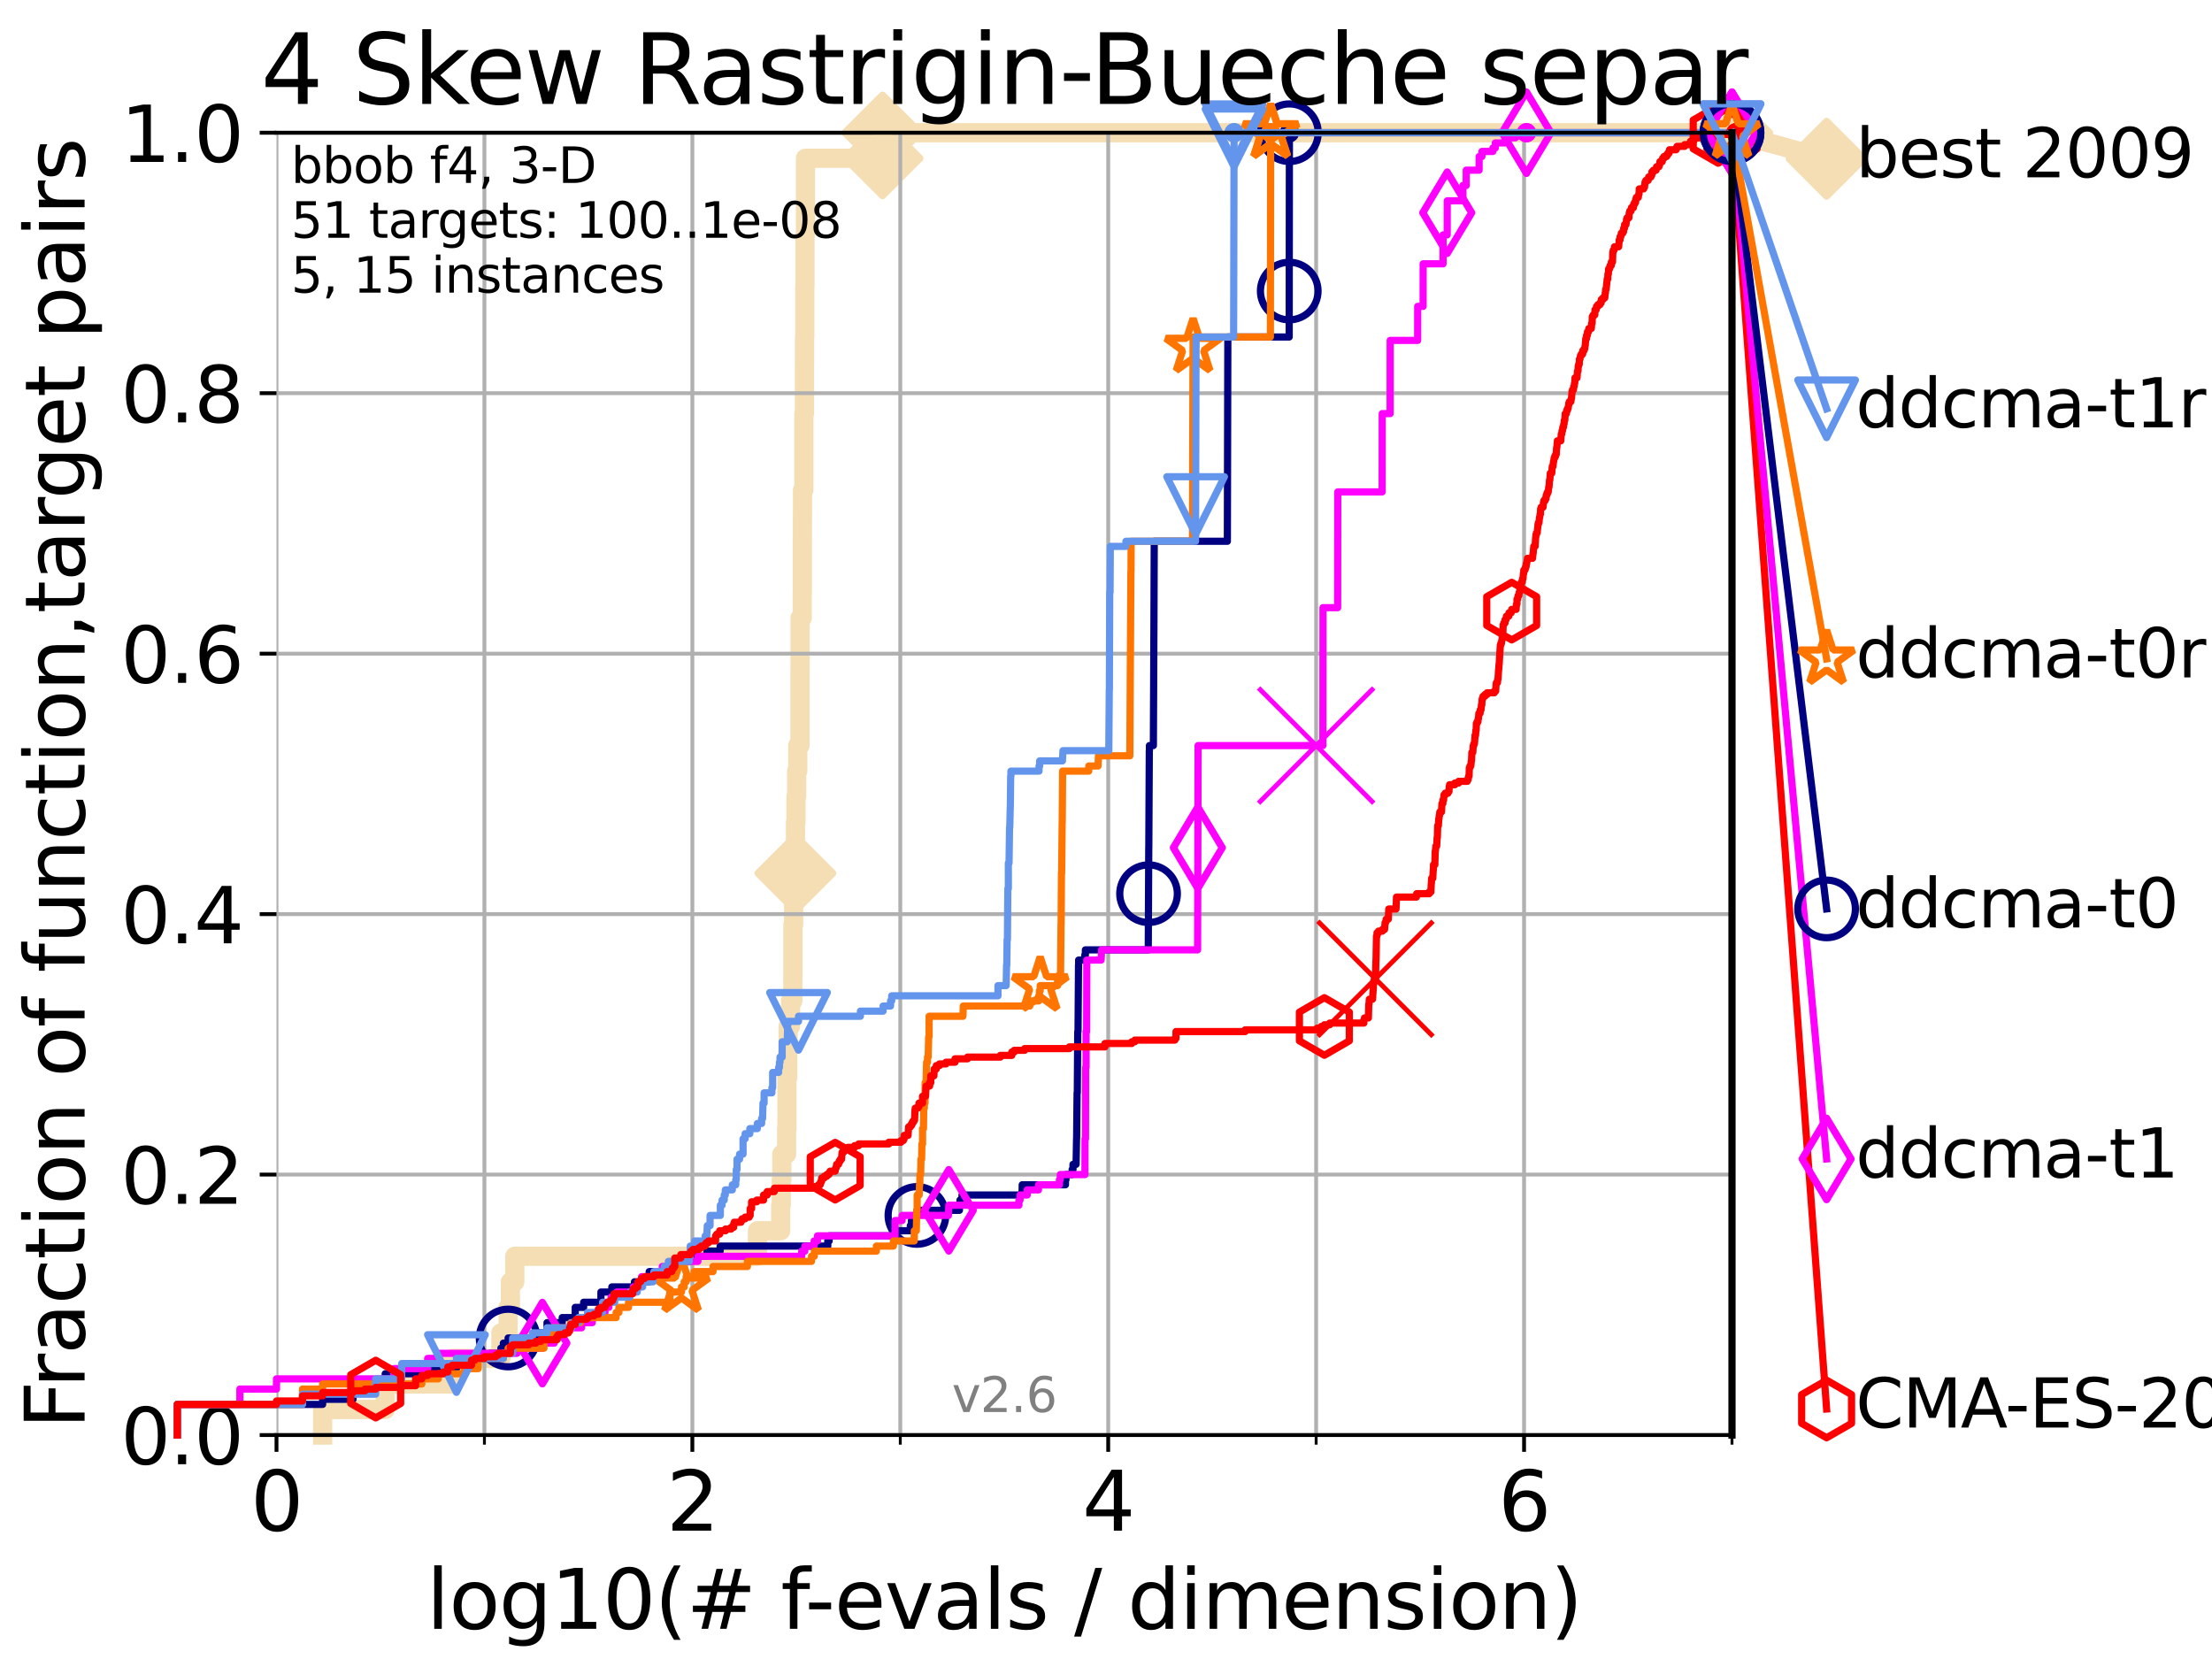 <?xml version="1.0" encoding="utf-8" standalone="no"?>
<!DOCTYPE svg PUBLIC "-//W3C//DTD SVG 1.1//EN"
  "http://www.w3.org/Graphics/SVG/1.1/DTD/svg11.dtd">
<svg xmlns:xlink="http://www.w3.org/1999/xlink" width="460.8pt" height="345.6pt" viewBox="0 0 460.8 345.6" xmlns="http://www.w3.org/2000/svg" version="1.1">
 <defs>
  <style type="text/css">*{stroke-linejoin: round; stroke-linecap: butt}</style>
 </defs>
 <g id="figure_1">
  <g id="patch_1">
   <path d="M 0 345.6 
L 460.8 345.6 
L 460.8 0 
L 0 0 
z
" style="fill: #ffffff"/>
  </g>
  <g id="axes_1">
   <g id="patch_2">
    <path d="M 57.6 298.944 
L 360.806 298.944 
L 360.806 27.648 
L 57.6 27.648 
z
" style="fill: #ffffff"/>
   </g>
   <g id="line2d_1">
    <path d="M 67.209 298.944 
L 67.209 293.624 
L 80.249 293.624 
L 80.249 288.305 
L 94.206 288.305 
L 94.206 282.985 
L 104.345 282.985 
L 104.345 277.666 
L 105.851 277.666 
L 105.851 272.346 
L 106.327 272.346 
L 106.327 267.027 
L 107.245 267.027 
L 107.245 261.707 
L 157.795 261.707 
L 157.795 256.388 
L 162.634 256.388 
L 162.634 251.068 
L 162.752 251.068 
L 162.752 245.749 
L 162.869 245.749 
L 162.869 240.429 
L 163.866 240.429 
L 163.866 235.11 
L 163.932 235.11 
L 163.932 224.471 
L 164.107 224.471 
L 164.107 219.151 
L 164.173 219.151 
L 164.173 213.832 
L 164.687 213.832 
L 164.687 208.512 
L 165.167 208.512 
L 165.167 203.192 
L 165.187 203.192 
L 165.187 192.553 
L 165.331 192.553 
L 165.331 187.234 
L 165.695 187.234 
L 165.695 181.914 
L 165.715 181.914 
L 165.715 171.275 
L 165.815 171.275 
L 165.815 165.956 
L 165.954 165.956 
L 165.954 160.636 
L 166.189 160.636 
L 166.189 155.317 
L 166.652 155.317 
L 166.652 139.358 
L 166.671 139.358 
L 166.671 128.719 
L 167.122 128.719 
L 167.122 123.4 
L 167.141 123.4 
L 167.141 112.76 
L 167.159 112.76 
L 167.159 107.441 
L 167.178 107.441 
L 167.178 102.121 
L 167.453 102.121 
L 167.453 86.163 
L 167.581 86.163 
L 167.581 75.524 
L 167.599 75.524 
L 167.599 70.204 
L 167.653 70.204 
L 167.653 59.565 
L 167.689 59.565 
L 167.689 48.926 
L 167.797 48.926 
L 167.797 32.968 
L 183.843 32.968 
L 183.843 27.648 
L 360.806 27.648 
" style="fill: none; stroke: #f5deb3; stroke-width: 4; stroke-linecap: square"/>
   </g>
   <g id="line2d_2">
    <defs>
     <path id="m3a3b88f096" d="M -0 7.778 
L 7.778 0 
L 0 -7.778 
L -7.778 -0 
z
" style="stroke: #f5deb3; stroke-width: 1.5; stroke-linejoin: miter"/>
    </defs>
    <g>
     <use xlink:href="#m3a3b88f096" x="165.695" y="181.914" style="fill: #f5deb3; stroke: #f5deb3; stroke-width: 1.5; stroke-linejoin: miter"/>
     <use xlink:href="#m3a3b88f096" x="183.843" y="32.968" style="fill: #f5deb3; stroke: #f5deb3; stroke-width: 1.5; stroke-linejoin: miter"/>
     <use xlink:href="#m3a3b88f096" x="183.843" y="27.648" style="fill: #f5deb3; stroke: #f5deb3; stroke-width: 1.5; stroke-linejoin: miter"/>
     <use xlink:href="#m3a3b88f096" x="183.843" y="27.648" style="fill: #f5deb3; stroke: #f5deb3; stroke-width: 1.5; stroke-linejoin: miter"/>
     <use xlink:href="#m3a3b88f096" x="360.806" y="27.648" style="fill: #f5deb3; stroke: #f5deb3; stroke-width: 1.5; stroke-linejoin: miter"/>
    </g>
   </g>
   <g id="line2d_3">
    <path style="fill: none; stroke: #f5deb3; stroke-width: 4; stroke-linecap: square"/>
    <g/>
   </g>
   <g id="line2d_4">
    <path d="M 360.806 27.648 
L 380.515 33.074 
" style="fill: none; stroke: #f5deb3; stroke-width: 4; stroke-linecap: square"/>
    <g>
     <use xlink:href="#m3a3b88f096" x="360.806" y="27.648" style="fill: #f5deb3; stroke: #f5deb3; stroke-width: 1.5; stroke-linejoin: miter"/>
     <use xlink:href="#m3a3b88f096" x="380.515" y="33.074" style="fill: #f5deb3; stroke: #f5deb3; stroke-width: 1.5; stroke-linejoin: miter"/>
    </g>
   </g>
   <g id="matplotlib.axis_1">
    <g id="xtick_1">
     <g id="line2d_5">
      <path d="M 57.6 298.944 
L 57.6 27.648 
" clip-path="url(#pdd6b423da9)" style="fill: none; stroke: #b0b0b0; stroke-width: 0.8; stroke-linecap: square"/>
     </g>
     <g id="line2d_6">
      <defs>
       <path id="mf30b7516c4" d="M 0 0 
L 0 3.5 
" style="stroke: #000000; stroke-width: 0.8"/>
      </defs>
      <g>
       <use xlink:href="#mf30b7516c4" x="57.6" y="298.944" style="stroke: #000000; stroke-width: 0.8"/>
      </g>
     </g>
     <g id="text_1">
      <!-- 0 -->
      <g transform="translate(52.192 318.861)scale(0.17 -0.17)">
       <defs>
        <path id="DejaVuSans-30" d="M 2034 4250 
Q 1547 4250 1301 3770 
Q 1056 3291 1056 2328 
Q 1056 1369 1301 889 
Q 1547 409 2034 409 
Q 2525 409 2770 889 
Q 3016 1369 3016 2328 
Q 3016 3291 2770 3770 
Q 2525 4250 2034 4250 
z
M 2034 4750 
Q 2819 4750 3233 4129 
Q 3647 3509 3647 2328 
Q 3647 1150 3233 529 
Q 2819 -91 2034 -91 
Q 1250 -91 836 529 
Q 422 1150 422 2328 
Q 422 3509 836 4129 
Q 1250 4750 2034 4750 
z
" transform="scale(0.016)"/>
       </defs>
       <use xlink:href="#DejaVuSans-30"/>
      </g>
     </g>
    </g>
    <g id="xtick_2">
     <g id="line2d_7">
      <path d="M 144.23 298.944 
L 144.23 27.648 
" clip-path="url(#pdd6b423da9)" style="fill: none; stroke: #b0b0b0; stroke-width: 0.8; stroke-linecap: square"/>
     </g>
     <g id="line2d_8">
      <g>
       <use xlink:href="#mf30b7516c4" x="144.23" y="298.944" style="stroke: #000000; stroke-width: 0.8"/>
      </g>
     </g>
     <g id="text_2">
      <!-- 2 -->
      <g transform="translate(138.822 318.861)scale(0.17 -0.17)">
       <defs>
        <path id="DejaVuSans-32" d="M 1228 531 
L 3431 531 
L 3431 0 
L 469 0 
L 469 531 
Q 828 903 1448 1529 
Q 2069 2156 2228 2338 
Q 2531 2678 2651 2914 
Q 2772 3150 2772 3378 
Q 2772 3750 2511 3984 
Q 2250 4219 1831 4219 
Q 1534 4219 1204 4116 
Q 875 4013 500 3803 
L 500 4441 
Q 881 4594 1212 4672 
Q 1544 4750 1819 4750 
Q 2544 4750 2975 4387 
Q 3406 4025 3406 3419 
Q 3406 3131 3298 2873 
Q 3191 2616 2906 2266 
Q 2828 2175 2409 1742 
Q 1991 1309 1228 531 
z
" transform="scale(0.016)"/>
       </defs>
       <use xlink:href="#DejaVuSans-32"/>
      </g>
     </g>
    </g>
    <g id="xtick_3">
     <g id="line2d_9">
      <path d="M 230.861 298.944 
L 230.861 27.648 
" clip-path="url(#pdd6b423da9)" style="fill: none; stroke: #b0b0b0; stroke-width: 0.8; stroke-linecap: square"/>
     </g>
     <g id="line2d_10">
      <g>
       <use xlink:href="#mf30b7516c4" x="230.861" y="298.944" style="stroke: #000000; stroke-width: 0.8"/>
      </g>
     </g>
     <g id="text_3">
      <!-- 4 -->
      <g transform="translate(225.453 318.861)scale(0.17 -0.17)">
       <defs>
        <path id="DejaVuSans-34" d="M 2419 4116 
L 825 1625 
L 2419 1625 
L 2419 4116 
z
M 2253 4666 
L 3047 4666 
L 3047 1625 
L 3713 1625 
L 3713 1100 
L 3047 1100 
L 3047 0 
L 2419 0 
L 2419 1100 
L 313 1100 
L 313 1709 
L 2253 4666 
z
" transform="scale(0.016)"/>
       </defs>
       <use xlink:href="#DejaVuSans-34"/>
      </g>
     </g>
    </g>
    <g id="xtick_4">
     <g id="line2d_11">
      <path d="M 317.491 298.944 
L 317.491 27.648 
" clip-path="url(#pdd6b423da9)" style="fill: none; stroke: #b0b0b0; stroke-width: 0.8; stroke-linecap: square"/>
     </g>
     <g id="line2d_12">
      <g>
       <use xlink:href="#mf30b7516c4" x="317.491" y="298.944" style="stroke: #000000; stroke-width: 0.8"/>
      </g>
     </g>
     <g id="text_4">
      <!-- 6 -->
      <g transform="translate(312.083 318.861)scale(0.17 -0.17)">
       <defs>
        <path id="DejaVuSans-36" d="M 2113 2584 
Q 1688 2584 1439 2293 
Q 1191 2003 1191 1497 
Q 1191 994 1439 701 
Q 1688 409 2113 409 
Q 2538 409 2786 701 
Q 3034 994 3034 1497 
Q 3034 2003 2786 2293 
Q 2538 2584 2113 2584 
z
M 3366 4563 
L 3366 3988 
Q 3128 4100 2886 4159 
Q 2644 4219 2406 4219 
Q 1781 4219 1451 3797 
Q 1122 3375 1075 2522 
Q 1259 2794 1537 2939 
Q 1816 3084 2150 3084 
Q 2853 3084 3261 2657 
Q 3669 2231 3669 1497 
Q 3669 778 3244 343 
Q 2819 -91 2113 -91 
Q 1303 -91 875 529 
Q 447 1150 447 2328 
Q 447 3434 972 4092 
Q 1497 4750 2381 4750 
Q 2619 4750 2861 4703 
Q 3103 4656 3366 4563 
z
" transform="scale(0.016)"/>
       </defs>
       <use xlink:href="#DejaVuSans-36"/>
      </g>
     </g>
    </g>
    <g id="xtick_5">
     <g id="line2d_13">
      <path d="M 100.915 298.944 
L 100.915 27.648 
" clip-path="url(#pdd6b423da9)" style="fill: none; stroke: #b0b0b0; stroke-width: 0.8; stroke-linecap: square"/>
     </g>
     <g id="line2d_14">
      <defs>
       <path id="m65fd62281b" d="M 0 0 
L 0 2 
" style="stroke: #000000; stroke-width: 0.6"/>
      </defs>
      <g>
       <use xlink:href="#m65fd62281b" x="100.915" y="298.944" style="stroke: #000000; stroke-width: 0.6"/>
      </g>
     </g>
    </g>
    <g id="xtick_6">
     <g id="line2d_15">
      <path d="M 187.546 298.944 
L 187.546 27.648 
" clip-path="url(#pdd6b423da9)" style="fill: none; stroke: #b0b0b0; stroke-width: 0.8; stroke-linecap: square"/>
     </g>
     <g id="line2d_16">
      <g>
       <use xlink:href="#m65fd62281b" x="187.546" y="298.944" style="stroke: #000000; stroke-width: 0.6"/>
      </g>
     </g>
    </g>
    <g id="xtick_7">
     <g id="line2d_17">
      <path d="M 274.176 298.944 
L 274.176 27.648 
" clip-path="url(#pdd6b423da9)" style="fill: none; stroke: #b0b0b0; stroke-width: 0.8; stroke-linecap: square"/>
     </g>
     <g id="line2d_18">
      <g>
       <use xlink:href="#m65fd62281b" x="274.176" y="298.944" style="stroke: #000000; stroke-width: 0.6"/>
      </g>
     </g>
    </g>
    <g id="xtick_8">
     <g id="line2d_19">
      <path d="M 360.806 298.944 
L 360.806 27.648 
" clip-path="url(#pdd6b423da9)" style="fill: none; stroke: #b0b0b0; stroke-width: 0.8; stroke-linecap: square"/>
     </g>
     <g id="line2d_20">
      <g>
       <use xlink:href="#m65fd62281b" x="360.806" y="298.944" style="stroke: #000000; stroke-width: 0.6"/>
      </g>
     </g>
    </g>
    <g id="text_5">
     <!-- log10(# f-evals / dimension) -->
     <g transform="translate(88.823 339.314)scale(0.17 -0.17)">
      <defs>
       <path id="DejaVuSans-6c" d="M 603 4863 
L 1178 4863 
L 1178 0 
L 603 0 
L 603 4863 
z
" transform="scale(0.016)"/>
       <path id="DejaVuSans-6f" d="M 1959 3097 
Q 1497 3097 1228 2736 
Q 959 2375 959 1747 
Q 959 1119 1226 758 
Q 1494 397 1959 397 
Q 2419 397 2687 759 
Q 2956 1122 2956 1747 
Q 2956 2369 2687 2733 
Q 2419 3097 1959 3097 
z
M 1959 3584 
Q 2709 3584 3137 3096 
Q 3566 2609 3566 1747 
Q 3566 888 3137 398 
Q 2709 -91 1959 -91 
Q 1206 -91 779 398 
Q 353 888 353 1747 
Q 353 2609 779 3096 
Q 1206 3584 1959 3584 
z
" transform="scale(0.016)"/>
       <path id="DejaVuSans-67" d="M 2906 1791 
Q 2906 2416 2648 2759 
Q 2391 3103 1925 3103 
Q 1463 3103 1205 2759 
Q 947 2416 947 1791 
Q 947 1169 1205 825 
Q 1463 481 1925 481 
Q 2391 481 2648 825 
Q 2906 1169 2906 1791 
z
M 3481 434 
Q 3481 -459 3084 -895 
Q 2688 -1331 1869 -1331 
Q 1566 -1331 1297 -1286 
Q 1028 -1241 775 -1147 
L 775 -588 
Q 1028 -725 1275 -790 
Q 1522 -856 1778 -856 
Q 2344 -856 2625 -561 
Q 2906 -266 2906 331 
L 2906 616 
Q 2728 306 2450 153 
Q 2172 0 1784 0 
Q 1141 0 747 490 
Q 353 981 353 1791 
Q 353 2603 747 3093 
Q 1141 3584 1784 3584 
Q 2172 3584 2450 3431 
Q 2728 3278 2906 2969 
L 2906 3500 
L 3481 3500 
L 3481 434 
z
" transform="scale(0.016)"/>
       <path id="DejaVuSans-31" d="M 794 531 
L 1825 531 
L 1825 4091 
L 703 3866 
L 703 4441 
L 1819 4666 
L 2450 4666 
L 2450 531 
L 3481 531 
L 3481 0 
L 794 0 
L 794 531 
z
" transform="scale(0.016)"/>
       <path id="DejaVuSans-28" d="M 1984 4856 
Q 1566 4138 1362 3434 
Q 1159 2731 1159 2009 
Q 1159 1288 1364 580 
Q 1569 -128 1984 -844 
L 1484 -844 
Q 1016 -109 783 600 
Q 550 1309 550 2009 
Q 550 2706 781 3412 
Q 1013 4119 1484 4856 
L 1984 4856 
z
" transform="scale(0.016)"/>
       <path id="DejaVuSans-23" d="M 3272 2816 
L 2363 2816 
L 2100 1772 
L 3016 1772 
L 3272 2816 
z
M 2803 4594 
L 2478 3297 
L 3391 3297 
L 3719 4594 
L 4219 4594 
L 3897 3297 
L 4872 3297 
L 4872 2816 
L 3775 2816 
L 3519 1772 
L 4513 1772 
L 4513 1294 
L 3397 1294 
L 3072 0 
L 2572 0 
L 2894 1294 
L 1978 1294 
L 1656 0 
L 1153 0 
L 1478 1294 
L 494 1294 
L 494 1772 
L 1594 1772 
L 1856 2816 
L 850 2816 
L 850 3297 
L 1978 3297 
L 2297 4594 
L 2803 4594 
z
" transform="scale(0.016)"/>
       <path id="DejaVuSans-20" transform="scale(0.016)"/>
       <path id="DejaVuSans-66" d="M 2375 4863 
L 2375 4384 
L 1825 4384 
Q 1516 4384 1395 4259 
Q 1275 4134 1275 3809 
L 1275 3500 
L 2222 3500 
L 2222 3053 
L 1275 3053 
L 1275 0 
L 697 0 
L 697 3053 
L 147 3053 
L 147 3500 
L 697 3500 
L 697 3744 
Q 697 4328 969 4595 
Q 1241 4863 1831 4863 
L 2375 4863 
z
" transform="scale(0.016)"/>
       <path id="DejaVuSans-2d" d="M 313 2009 
L 1997 2009 
L 1997 1497 
L 313 1497 
L 313 2009 
z
" transform="scale(0.016)"/>
       <path id="DejaVuSans-65" d="M 3597 1894 
L 3597 1613 
L 953 1613 
Q 991 1019 1311 708 
Q 1631 397 2203 397 
Q 2534 397 2845 478 
Q 3156 559 3463 722 
L 3463 178 
Q 3153 47 2828 -22 
Q 2503 -91 2169 -91 
Q 1331 -91 842 396 
Q 353 884 353 1716 
Q 353 2575 817 3079 
Q 1281 3584 2069 3584 
Q 2775 3584 3186 3129 
Q 3597 2675 3597 1894 
z
M 3022 2063 
Q 3016 2534 2758 2815 
Q 2500 3097 2075 3097 
Q 1594 3097 1305 2825 
Q 1016 2553 972 2059 
L 3022 2063 
z
" transform="scale(0.016)"/>
       <path id="DejaVuSans-76" d="M 191 3500 
L 800 3500 
L 1894 563 
L 2988 3500 
L 3597 3500 
L 2284 0 
L 1503 0 
L 191 3500 
z
" transform="scale(0.016)"/>
       <path id="DejaVuSans-61" d="M 2194 1759 
Q 1497 1759 1228 1600 
Q 959 1441 959 1056 
Q 959 750 1161 570 
Q 1363 391 1709 391 
Q 2188 391 2477 730 
Q 2766 1069 2766 1631 
L 2766 1759 
L 2194 1759 
z
M 3341 1997 
L 3341 0 
L 2766 0 
L 2766 531 
Q 2569 213 2275 61 
Q 1981 -91 1556 -91 
Q 1019 -91 701 211 
Q 384 513 384 1019 
Q 384 1609 779 1909 
Q 1175 2209 1959 2209 
L 2766 2209 
L 2766 2266 
Q 2766 2663 2505 2880 
Q 2244 3097 1772 3097 
Q 1472 3097 1187 3025 
Q 903 2953 641 2809 
L 641 3341 
Q 956 3463 1253 3523 
Q 1550 3584 1831 3584 
Q 2591 3584 2966 3190 
Q 3341 2797 3341 1997 
z
" transform="scale(0.016)"/>
       <path id="DejaVuSans-73" d="M 2834 3397 
L 2834 2853 
Q 2591 2978 2328 3040 
Q 2066 3103 1784 3103 
Q 1356 3103 1142 2972 
Q 928 2841 928 2578 
Q 928 2378 1081 2264 
Q 1234 2150 1697 2047 
L 1894 2003 
Q 2506 1872 2764 1633 
Q 3022 1394 3022 966 
Q 3022 478 2636 193 
Q 2250 -91 1575 -91 
Q 1294 -91 989 -36 
Q 684 19 347 128 
L 347 722 
Q 666 556 975 473 
Q 1284 391 1588 391 
Q 1994 391 2212 530 
Q 2431 669 2431 922 
Q 2431 1156 2273 1281 
Q 2116 1406 1581 1522 
L 1381 1569 
Q 847 1681 609 1914 
Q 372 2147 372 2553 
Q 372 3047 722 3315 
Q 1072 3584 1716 3584 
Q 2034 3584 2315 3537 
Q 2597 3491 2834 3397 
z
" transform="scale(0.016)"/>
       <path id="DejaVuSans-2f" d="M 1625 4666 
L 2156 4666 
L 531 -594 
L 0 -594 
L 1625 4666 
z
" transform="scale(0.016)"/>
       <path id="DejaVuSans-64" d="M 2906 2969 
L 2906 4863 
L 3481 4863 
L 3481 0 
L 2906 0 
L 2906 525 
Q 2725 213 2448 61 
Q 2172 -91 1784 -91 
Q 1150 -91 751 415 
Q 353 922 353 1747 
Q 353 2572 751 3078 
Q 1150 3584 1784 3584 
Q 2172 3584 2448 3432 
Q 2725 3281 2906 2969 
z
M 947 1747 
Q 947 1113 1208 752 
Q 1469 391 1925 391 
Q 2381 391 2643 752 
Q 2906 1113 2906 1747 
Q 2906 2381 2643 2742 
Q 2381 3103 1925 3103 
Q 1469 3103 1208 2742 
Q 947 2381 947 1747 
z
" transform="scale(0.016)"/>
       <path id="DejaVuSans-69" d="M 603 3500 
L 1178 3500 
L 1178 0 
L 603 0 
L 603 3500 
z
M 603 4863 
L 1178 4863 
L 1178 4134 
L 603 4134 
L 603 4863 
z
" transform="scale(0.016)"/>
       <path id="DejaVuSans-6d" d="M 3328 2828 
Q 3544 3216 3844 3400 
Q 4144 3584 4550 3584 
Q 5097 3584 5394 3201 
Q 5691 2819 5691 2113 
L 5691 0 
L 5113 0 
L 5113 2094 
Q 5113 2597 4934 2840 
Q 4756 3084 4391 3084 
Q 3944 3084 3684 2787 
Q 3425 2491 3425 1978 
L 3425 0 
L 2847 0 
L 2847 2094 
Q 2847 2600 2669 2842 
Q 2491 3084 2119 3084 
Q 1678 3084 1418 2786 
Q 1159 2488 1159 1978 
L 1159 0 
L 581 0 
L 581 3500 
L 1159 3500 
L 1159 2956 
Q 1356 3278 1631 3431 
Q 1906 3584 2284 3584 
Q 2666 3584 2933 3390 
Q 3200 3197 3328 2828 
z
" transform="scale(0.016)"/>
       <path id="DejaVuSans-6e" d="M 3513 2113 
L 3513 0 
L 2938 0 
L 2938 2094 
Q 2938 2591 2744 2837 
Q 2550 3084 2163 3084 
Q 1697 3084 1428 2787 
Q 1159 2491 1159 1978 
L 1159 0 
L 581 0 
L 581 3500 
L 1159 3500 
L 1159 2956 
Q 1366 3272 1645 3428 
Q 1925 3584 2291 3584 
Q 2894 3584 3203 3211 
Q 3513 2838 3513 2113 
z
" transform="scale(0.016)"/>
       <path id="DejaVuSans-29" d="M 513 4856 
L 1013 4856 
Q 1481 4119 1714 3412 
Q 1947 2706 1947 2009 
Q 1947 1309 1714 600 
Q 1481 -109 1013 -844 
L 513 -844 
Q 928 -128 1133 580 
Q 1338 1288 1338 2009 
Q 1338 2731 1133 3434 
Q 928 4138 513 4856 
z
" transform="scale(0.016)"/>
      </defs>
      <use xlink:href="#DejaVuSans-6c"/>
      <use xlink:href="#DejaVuSans-6f" x="27.783"/>
      <use xlink:href="#DejaVuSans-67" x="88.965"/>
      <use xlink:href="#DejaVuSans-31" x="152.441"/>
      <use xlink:href="#DejaVuSans-30" x="216.064"/>
      <use xlink:href="#DejaVuSans-28" x="279.688"/>
      <use xlink:href="#DejaVuSans-23" x="318.701"/>
      <use xlink:href="#DejaVuSans-20" x="402.49"/>
      <use xlink:href="#DejaVuSans-66" x="434.277"/>
      <use xlink:href="#DejaVuSans-2d" x="463.982"/>
      <use xlink:href="#DejaVuSans-65" x="500.066"/>
      <use xlink:href="#DejaVuSans-76" x="561.59"/>
      <use xlink:href="#DejaVuSans-61" x="620.77"/>
      <use xlink:href="#DejaVuSans-6c" x="682.049"/>
      <use xlink:href="#DejaVuSans-73" x="709.832"/>
      <use xlink:href="#DejaVuSans-20" x="761.932"/>
      <use xlink:href="#DejaVuSans-2f" x="793.719"/>
      <use xlink:href="#DejaVuSans-20" x="827.41"/>
      <use xlink:href="#DejaVuSans-64" x="859.197"/>
      <use xlink:href="#DejaVuSans-69" x="922.674"/>
      <use xlink:href="#DejaVuSans-6d" x="950.457"/>
      <use xlink:href="#DejaVuSans-65" x="1047.869"/>
      <use xlink:href="#DejaVuSans-6e" x="1109.393"/>
      <use xlink:href="#DejaVuSans-73" x="1172.771"/>
      <use xlink:href="#DejaVuSans-69" x="1224.871"/>
      <use xlink:href="#DejaVuSans-6f" x="1252.654"/>
      <use xlink:href="#DejaVuSans-6e" x="1313.836"/>
      <use xlink:href="#DejaVuSans-29" x="1377.215"/>
     </g>
    </g>
   </g>
   <g id="matplotlib.axis_2">
    <g id="ytick_1">
     <g id="line2d_21">
      <path d="M 57.6 298.944 
L 360.806 298.944 
" clip-path="url(#pdd6b423da9)" style="fill: none; stroke: #b0b0b0; stroke-width: 0.8; stroke-linecap: square"/>
     </g>
     <g id="line2d_22">
      <defs>
       <path id="mfb49dcef5e" d="M 0 0 
L -3.5 0 
" style="stroke: #000000; stroke-width: 0.8"/>
      </defs>
      <g>
       <use xlink:href="#mfb49dcef5e" x="57.6" y="298.944" style="stroke: #000000; stroke-width: 0.8"/>
      </g>
     </g>
     <g id="text_6">
      <!-- 0.0 -->
      <g transform="translate(25.155 305.023)scale(0.16 -0.16)">
       <defs>
        <path id="DejaVuSans-2e" d="M 684 794 
L 1344 794 
L 1344 0 
L 684 0 
L 684 794 
z
" transform="scale(0.016)"/>
       </defs>
       <use xlink:href="#DejaVuSans-30"/>
       <use xlink:href="#DejaVuSans-2e" x="63.623"/>
       <use xlink:href="#DejaVuSans-30" x="95.41"/>
      </g>
     </g>
    </g>
    <g id="ytick_2">
     <g id="line2d_23">
      <path d="M 57.6 244.685 
L 360.806 244.685 
" clip-path="url(#pdd6b423da9)" style="fill: none; stroke: #b0b0b0; stroke-width: 0.8; stroke-linecap: square"/>
     </g>
     <g id="line2d_24">
      <g>
       <use xlink:href="#mfb49dcef5e" x="57.6" y="244.685" style="stroke: #000000; stroke-width: 0.8"/>
      </g>
     </g>
     <g id="text_7">
      <!-- 0.2 -->
      <g transform="translate(25.155 250.764)scale(0.16 -0.16)">
       <use xlink:href="#DejaVuSans-30"/>
       <use xlink:href="#DejaVuSans-2e" x="63.623"/>
       <use xlink:href="#DejaVuSans-32" x="95.41"/>
      </g>
     </g>
    </g>
    <g id="ytick_3">
     <g id="line2d_25">
      <path d="M 57.6 190.426 
L 360.806 190.426 
" clip-path="url(#pdd6b423da9)" style="fill: none; stroke: #b0b0b0; stroke-width: 0.8; stroke-linecap: square"/>
     </g>
     <g id="line2d_26">
      <g>
       <use xlink:href="#mfb49dcef5e" x="57.6" y="190.426" style="stroke: #000000; stroke-width: 0.8"/>
      </g>
     </g>
     <g id="text_8">
      <!-- 0.4 -->
      <g transform="translate(25.155 196.504)scale(0.16 -0.16)">
       <use xlink:href="#DejaVuSans-30"/>
       <use xlink:href="#DejaVuSans-2e" x="63.623"/>
       <use xlink:href="#DejaVuSans-34" x="95.41"/>
      </g>
     </g>
    </g>
    <g id="ytick_4">
     <g id="line2d_27">
      <path d="M 57.6 136.166 
L 360.806 136.166 
" clip-path="url(#pdd6b423da9)" style="fill: none; stroke: #b0b0b0; stroke-width: 0.8; stroke-linecap: square"/>
     </g>
     <g id="line2d_28">
      <g>
       <use xlink:href="#mfb49dcef5e" x="57.6" y="136.166" style="stroke: #000000; stroke-width: 0.8"/>
      </g>
     </g>
     <g id="text_9">
      <!-- 0.6 -->
      <g transform="translate(25.155 142.245)scale(0.16 -0.16)">
       <use xlink:href="#DejaVuSans-30"/>
       <use xlink:href="#DejaVuSans-2e" x="63.623"/>
       <use xlink:href="#DejaVuSans-36" x="95.41"/>
      </g>
     </g>
    </g>
    <g id="ytick_5">
     <g id="line2d_29">
      <path d="M 57.6 81.907 
L 360.806 81.907 
" clip-path="url(#pdd6b423da9)" style="fill: none; stroke: #b0b0b0; stroke-width: 0.8; stroke-linecap: square"/>
     </g>
     <g id="line2d_30">
      <g>
       <use xlink:href="#mfb49dcef5e" x="57.6" y="81.907" style="stroke: #000000; stroke-width: 0.8"/>
      </g>
     </g>
     <g id="text_10">
      <!-- 0.8 -->
      <g transform="translate(25.155 87.986)scale(0.16 -0.16)">
       <defs>
        <path id="DejaVuSans-38" d="M 2034 2216 
Q 1584 2216 1326 1975 
Q 1069 1734 1069 1313 
Q 1069 891 1326 650 
Q 1584 409 2034 409 
Q 2484 409 2743 651 
Q 3003 894 3003 1313 
Q 3003 1734 2745 1975 
Q 2488 2216 2034 2216 
z
M 1403 2484 
Q 997 2584 770 2862 
Q 544 3141 544 3541 
Q 544 4100 942 4425 
Q 1341 4750 2034 4750 
Q 2731 4750 3128 4425 
Q 3525 4100 3525 3541 
Q 3525 3141 3298 2862 
Q 3072 2584 2669 2484 
Q 3125 2378 3379 2068 
Q 3634 1759 3634 1313 
Q 3634 634 3220 271 
Q 2806 -91 2034 -91 
Q 1263 -91 848 271 
Q 434 634 434 1313 
Q 434 1759 690 2068 
Q 947 2378 1403 2484 
z
M 1172 3481 
Q 1172 3119 1398 2916 
Q 1625 2713 2034 2713 
Q 2441 2713 2670 2916 
Q 2900 3119 2900 3481 
Q 2900 3844 2670 4047 
Q 2441 4250 2034 4250 
Q 1625 4250 1398 4047 
Q 1172 3844 1172 3481 
z
" transform="scale(0.016)"/>
       </defs>
       <use xlink:href="#DejaVuSans-30"/>
       <use xlink:href="#DejaVuSans-2e" x="63.623"/>
       <use xlink:href="#DejaVuSans-38" x="95.41"/>
      </g>
     </g>
    </g>
    <g id="ytick_6">
     <g id="line2d_31">
      <path d="M 57.6 27.648 
L 360.806 27.648 
" clip-path="url(#pdd6b423da9)" style="fill: none; stroke: #b0b0b0; stroke-width: 0.8; stroke-linecap: square"/>
     </g>
     <g id="line2d_32">
      <g>
       <use xlink:href="#mfb49dcef5e" x="57.6" y="27.648" style="stroke: #000000; stroke-width: 0.8"/>
      </g>
     </g>
     <g id="text_11">
      <!-- 1.0 -->
      <g transform="translate(25.155 33.727)scale(0.16 -0.16)">
       <use xlink:href="#DejaVuSans-31"/>
       <use xlink:href="#DejaVuSans-2e" x="63.623"/>
       <use xlink:href="#DejaVuSans-30" x="95.41"/>
      </g>
     </g>
    </g>
    <g id="text_12">
     <!-- Fraction of function,target pairs -->
     <g transform="translate(17.62 297.681)rotate(-90)scale(0.17 -0.17)">
      <defs>
       <path id="DejaVuSans-46" d="M 628 4666 
L 3309 4666 
L 3309 4134 
L 1259 4134 
L 1259 2759 
L 3109 2759 
L 3109 2228 
L 1259 2228 
L 1259 0 
L 628 0 
L 628 4666 
z
" transform="scale(0.016)"/>
       <path id="DejaVuSans-72" d="M 2631 2963 
Q 2534 3019 2420 3045 
Q 2306 3072 2169 3072 
Q 1681 3072 1420 2755 
Q 1159 2438 1159 1844 
L 1159 0 
L 581 0 
L 581 3500 
L 1159 3500 
L 1159 2956 
Q 1341 3275 1631 3429 
Q 1922 3584 2338 3584 
Q 2397 3584 2469 3576 
Q 2541 3569 2628 3553 
L 2631 2963 
z
" transform="scale(0.016)"/>
       <path id="DejaVuSans-63" d="M 3122 3366 
L 3122 2828 
Q 2878 2963 2633 3030 
Q 2388 3097 2138 3097 
Q 1578 3097 1268 2742 
Q 959 2388 959 1747 
Q 959 1106 1268 751 
Q 1578 397 2138 397 
Q 2388 397 2633 464 
Q 2878 531 3122 666 
L 3122 134 
Q 2881 22 2623 -34 
Q 2366 -91 2075 -91 
Q 1284 -91 818 406 
Q 353 903 353 1747 
Q 353 2603 823 3093 
Q 1294 3584 2113 3584 
Q 2378 3584 2631 3529 
Q 2884 3475 3122 3366 
z
" transform="scale(0.016)"/>
       <path id="DejaVuSans-74" d="M 1172 4494 
L 1172 3500 
L 2356 3500 
L 2356 3053 
L 1172 3053 
L 1172 1153 
Q 1172 725 1289 603 
Q 1406 481 1766 481 
L 2356 481 
L 2356 0 
L 1766 0 
Q 1100 0 847 248 
Q 594 497 594 1153 
L 594 3053 
L 172 3053 
L 172 3500 
L 594 3500 
L 594 4494 
L 1172 4494 
z
" transform="scale(0.016)"/>
       <path id="DejaVuSans-75" d="M 544 1381 
L 544 3500 
L 1119 3500 
L 1119 1403 
Q 1119 906 1312 657 
Q 1506 409 1894 409 
Q 2359 409 2629 706 
Q 2900 1003 2900 1516 
L 2900 3500 
L 3475 3500 
L 3475 0 
L 2900 0 
L 2900 538 
Q 2691 219 2414 64 
Q 2138 -91 1772 -91 
Q 1169 -91 856 284 
Q 544 659 544 1381 
z
M 1991 3584 
L 1991 3584 
z
" transform="scale(0.016)"/>
       <path id="DejaVuSans-2c" d="M 750 794 
L 1409 794 
L 1409 256 
L 897 -744 
L 494 -744 
L 750 256 
L 750 794 
z
" transform="scale(0.016)"/>
       <path id="DejaVuSans-70" d="M 1159 525 
L 1159 -1331 
L 581 -1331 
L 581 3500 
L 1159 3500 
L 1159 2969 
Q 1341 3281 1617 3432 
Q 1894 3584 2278 3584 
Q 2916 3584 3314 3078 
Q 3713 2572 3713 1747 
Q 3713 922 3314 415 
Q 2916 -91 2278 -91 
Q 1894 -91 1617 61 
Q 1341 213 1159 525 
z
M 3116 1747 
Q 3116 2381 2855 2742 
Q 2594 3103 2138 3103 
Q 1681 3103 1420 2742 
Q 1159 2381 1159 1747 
Q 1159 1113 1420 752 
Q 1681 391 2138 391 
Q 2594 391 2855 752 
Q 3116 1113 3116 1747 
z
" transform="scale(0.016)"/>
      </defs>
      <use xlink:href="#DejaVuSans-46"/>
      <use xlink:href="#DejaVuSans-72" x="50.27"/>
      <use xlink:href="#DejaVuSans-61" x="91.383"/>
      <use xlink:href="#DejaVuSans-63" x="152.662"/>
      <use xlink:href="#DejaVuSans-74" x="207.643"/>
      <use xlink:href="#DejaVuSans-69" x="246.852"/>
      <use xlink:href="#DejaVuSans-6f" x="274.635"/>
      <use xlink:href="#DejaVuSans-6e" x="335.816"/>
      <use xlink:href="#DejaVuSans-20" x="399.195"/>
      <use xlink:href="#DejaVuSans-6f" x="430.982"/>
      <use xlink:href="#DejaVuSans-66" x="492.164"/>
      <use xlink:href="#DejaVuSans-20" x="527.369"/>
      <use xlink:href="#DejaVuSans-66" x="559.156"/>
      <use xlink:href="#DejaVuSans-75" x="594.361"/>
      <use xlink:href="#DejaVuSans-6e" x="657.74"/>
      <use xlink:href="#DejaVuSans-63" x="721.119"/>
      <use xlink:href="#DejaVuSans-74" x="776.1"/>
      <use xlink:href="#DejaVuSans-69" x="815.309"/>
      <use xlink:href="#DejaVuSans-6f" x="843.092"/>
      <use xlink:href="#DejaVuSans-6e" x="904.273"/>
      <use xlink:href="#DejaVuSans-2c" x="967.652"/>
      <use xlink:href="#DejaVuSans-74" x="999.439"/>
      <use xlink:href="#DejaVuSans-61" x="1038.648"/>
      <use xlink:href="#DejaVuSans-72" x="1099.928"/>
      <use xlink:href="#DejaVuSans-67" x="1139.291"/>
      <use xlink:href="#DejaVuSans-65" x="1202.768"/>
      <use xlink:href="#DejaVuSans-74" x="1264.291"/>
      <use xlink:href="#DejaVuSans-20" x="1303.5"/>
      <use xlink:href="#DejaVuSans-70" x="1335.287"/>
      <use xlink:href="#DejaVuSans-61" x="1398.764"/>
      <use xlink:href="#DejaVuSans-69" x="1460.043"/>
      <use xlink:href="#DejaVuSans-72" x="1487.826"/>
      <use xlink:href="#DejaVuSans-73" x="1528.939"/>
     </g>
    </g>
   </g>
   <g id="line2d_33">
    <defs>
     <path id="m6239530c27" d="M 0 1.5 
C 0.398 1.5 0.779 1.342 1.061 1.061 
C 1.342 0.779 1.5 0.398 1.5 0 
C 1.5 -0.398 1.342 -0.779 1.061 -1.061 
C 0.779 -1.342 0.398 -1.5 0 -1.5 
C -0.398 -1.5 -0.779 -1.342 -1.061 -1.061 
C -1.342 -0.779 -1.5 -0.398 -1.5 0 
C -1.5 0.398 -1.342 0.779 -1.061 1.061 
C -0.779 1.342 -0.398 1.5 0 1.5 
z
" style="stroke: #f5deb3"/>
    </defs>
    <g>
     <use xlink:href="#m6239530c27" x="183.843" y="27.648" style="fill: #f5deb3; stroke: #f5deb3"/>
     <use xlink:href="#m6239530c27" x="183.843" y="27.648" style="fill: #f5deb3; stroke: #f5deb3"/>
    </g>
   </g>
   <g id="line2d_34">
    <defs>
     <path id="mf58e74cc9c" d="M 0 1.5 
C 0.398 1.5 0.779 1.342 1.061 1.061 
C 1.342 0.779 1.5 0.398 1.5 0 
C 1.5 -0.398 1.342 -0.779 1.061 -1.061 
C 0.779 -1.342 0.398 -1.5 0 -1.5 
C -0.398 -1.5 -0.779 -1.342 -1.061 -1.061 
C -1.342 -0.779 -1.5 -0.398 -1.5 0 
C -1.5 0.398 -1.342 0.779 -1.061 1.061 
C -0.779 1.342 -0.398 1.5 0 1.5 
z
" style="stroke: #000080"/>
    </defs>
    <g>
     <use xlink:href="#mf58e74cc9c" x="268.608" y="27.648" style="fill: #000080; stroke: #000080"/>
     <use xlink:href="#mf58e74cc9c" x="268.608" y="27.648" style="fill: #000080; stroke: #000080"/>
    </g>
   </g>
   <g id="line2d_35">
    <path d="M 36.933 298.944 
L 36.933 292.561 
L 67.209 292.561 
L 67.209 291.497 
L 73.539 291.497 
L 73.539 288.305 
L 80.249 288.305 
L 80.249 286.177 
L 87.876 286.177 
L 87.876 285.113 
L 95.081 285.113 
L 95.081 284.049 
L 98.223 284.049 
L 98.223 282.985 
L 102.129 282.985 
L 102.129 281.922 
L 104.345 281.922 
L 104.345 280.858 
L 104.86 280.858 
L 104.86 279.794 
L 105.851 279.794 
L 105.851 278.73 
L 111.621 278.73 
L 111.621 277.666 
L 113.954 277.666 
L 113.954 275.538 
L 117.121 275.538 
L 117.121 274.474 
L 119.831 274.474 
L 119.831 272.346 
L 121.582 272.346 
L 121.582 271.282 
L 125.185 271.282 
L 125.185 269.155 
L 127.458 269.155 
L 127.458 268.091 
L 132.169 268.091 
L 132.169 267.027 
L 135.238 267.027 
L 135.238 264.899 
L 140.189 264.899 
L 140.189 262.771 
L 143.657 262.771 
L 143.657 261.707 
L 147.291 261.707 
L 147.291 260.643 
L 150.015 260.643 
L 150.015 259.579 
L 172.441 259.579 
L 172.441 258.516 
L 172.732 258.516 
L 172.732 257.452 
L 186.388 257.452 
L 186.388 256.388 
L 189.633 256.388 
L 189.633 255.324 
L 189.867 255.324 
L 189.867 254.26 
L 190.343 254.26 
L 190.343 253.196 
L 191.012 253.196 
L 191.012 252.132 
L 199.869 252.132 
L 199.869 251.068 
L 199.986 251.068 
L 199.986 250.004 
L 200.405 250.004 
L 200.405 248.94 
L 212.908 248.94 
L 212.946 246.813 
L 221.952 246.813 
L 221.952 245.749 
L 222.065 245.749 
L 222.065 244.685 
L 223.347 244.685 
L 223.347 243.621 
L 223.525 243.621 
L 223.525 242.557 
L 224.169 242.557 
L 224.266 237.237 
L 224.281 237.237 
L 224.378 227.662 
L 224.422 227.662 
L 224.514 214.895 
L 224.573 214.895 
L 224.674 201.065 
L 224.698 201.065 
L 224.698 200.001 
L 225.979 200.001 
L 225.979 198.937 
L 226.106 198.937 
L 226.106 197.873 
L 239.203 197.873 
L 239.308 176.595 
L 239.317 176.595 
L 239.421 156.381 
L 239.446 156.381 
L 239.446 155.317 
L 240.269 155.317 
L 240.377 131.911 
L 240.38 131.911 
L 240.449 112.76 
L 255.682 112.76 
L 255.783 70.204 
L 268.561 70.204 
L 268.608 27.648 
L 360.806 27.648 
L 360.806 27.648 
" style="fill: none; stroke: #000080; stroke-width: 1.5; stroke-linecap: square"/>
   </g>
   <g id="line2d_36">
    <defs>
     <path id="mdaa00af0dc" d="M 0 6 
C 1.591 6 3.117 5.368 4.243 4.243 
C 5.368 3.117 6 1.591 6 0 
C 6 -1.591 5.368 -3.117 4.243 -4.243 
C 3.117 -5.368 1.591 -6 0 -6 
C -1.591 -6 -3.117 -5.368 -4.243 -4.243 
C -5.368 -3.117 -6 -1.591 -6 0 
C -6 1.591 -5.368 3.117 -4.243 4.243 
C -3.117 5.368 -1.591 6 0 6 
z
" style="stroke: #000080; stroke-width: 1.5"/>
    </defs>
    <g>
     <use xlink:href="#mdaa00af0dc" x="105.851" y="278.73" style="fill-opacity: 0; stroke: #000080; stroke-width: 1.5"/>
     <use xlink:href="#mdaa00af0dc" x="191.012" y="253.196" style="fill-opacity: 0; stroke: #000080; stroke-width: 1.5"/>
     <use xlink:href="#mdaa00af0dc" x="239.266" y="186.17" style="fill-opacity: 0; stroke: #000080; stroke-width: 1.5"/>
     <use xlink:href="#mdaa00af0dc" x="268.571" y="60.629" style="fill-opacity: 0; stroke: #000080; stroke-width: 1.5"/>
     <use xlink:href="#mdaa00af0dc" x="268.608" y="27.648" style="fill-opacity: 0; stroke: #000080; stroke-width: 1.5"/>
     <use xlink:href="#mdaa00af0dc" x="360.806" y="27.648" style="fill-opacity: 0; stroke: #000080; stroke-width: 1.5"/>
    </g>
   </g>
   <g id="line2d_37">
    <path style="fill: none; stroke: #000080; stroke-width: 1.5; stroke-linecap: square"/>
    <g/>
   </g>
   <g id="line2d_38">
    <defs>
     <path id="mb6fab47861" d="M 0 1.5 
C 0.398 1.5 0.779 1.342 1.061 1.061 
C 1.342 0.779 1.5 0.398 1.5 0 
C 1.5 -0.398 1.342 -0.779 1.061 -1.061 
C 0.779 -1.342 0.398 -1.5 0 -1.5 
C -0.398 -1.5 -0.779 -1.342 -1.061 -1.061 
C -1.342 -0.779 -1.5 -0.398 -1.5 0 
C -1.5 0.398 -1.342 0.779 -1.061 1.061 
C -0.779 1.342 -0.398 1.5 0 1.5 
z
" style="stroke: #ff00ff"/>
    </defs>
    <g>
     <use xlink:href="#mb6fab47861" x="317.993" y="27.648" style="fill: #ff00ff; stroke: #ff00ff"/>
     <use xlink:href="#mb6fab47861" x="317.993" y="27.648" style="fill: #ff00ff; stroke: #ff00ff"/>
    </g>
   </g>
   <g id="line2d_39">
    <path d="M 36.933 298.944 
L 36.933 292.561 
L 49.973 292.561 
L 49.973 289.369 
L 57.6 289.369 
L 57.6 287.241 
L 82.042 287.241 
L 82.042 285.113 
L 89.09 285.113 
L 89.09 282.985 
L 91.306 282.985 
L 91.306 281.922 
L 107.687 281.922 
L 107.687 280.858 
L 112.989 280.858 
L 112.989 279.794 
L 115.46 279.794 
L 115.46 278.73 
L 116.309 278.73 
L 116.309 277.666 
L 117.9 277.666 
L 117.9 276.602 
L 121.159 276.602 
L 121.159 275.538 
L 123.375 275.538 
L 123.375 274.474 
L 124.12 274.474 
L 124.12 273.41 
L 126.029 273.41 
L 126.029 272.346 
L 126.836 272.346 
L 126.836 271.282 
L 127.304 271.282 
L 127.304 270.219 
L 128.499 270.219 
L 128.499 269.155 
L 131.929 269.155 
L 131.929 268.091 
L 133.323 268.091 
L 133.323 267.027 
L 133.656 267.027 
L 133.656 265.963 
L 136.414 265.963 
L 136.414 264.899 
L 137.963 264.899 
L 137.963 263.835 
L 141.173 263.835 
L 141.173 262.771 
L 145.386 262.771 
L 145.386 261.707 
L 167.01 261.707 
L 167.01 260.643 
L 167.653 260.643 
L 167.653 259.579 
L 169.59 259.579 
L 169.59 258.516 
L 170.293 258.516 
L 170.293 257.452 
L 186.448 257.452 
L 186.448 254.26 
L 187.924 254.26 
L 187.924 253.196 
L 197.575 253.196 
L 197.656 251.068 
L 212.264 251.068 
L 212.264 250.004 
L 212.5 250.004 
L 212.5 248.94 
L 213.99 248.94 
L 213.99 247.877 
L 216.337 247.877 
L 216.337 246.813 
L 220.693 246.813 
L 220.693 245.749 
L 220.871 245.749 
L 220.871 244.685 
L 226.014 244.685 
L 226.028 237.237 
L 226.13 237.237 
L 226.164 222.343 
L 226.249 222.343 
L 226.249 214.895 
L 226.365 214.895 
L 226.404 200.001 
L 229.384 200.001 
L 229.487 197.873 
L 249.481 197.873 
L 249.585 155.317 
L 275.578 155.317 
L 275.605 126.591 
L 278.659 126.591 
L 278.681 102.476 
L 287.929 102.476 
L 287.944 86.163 
L 289.59 86.163 
L 289.602 70.914 
L 295.322 70.914 
L 295.331 63.821 
L 296.459 63.821 
L 296.467 54.955 
L 300.615 54.955 
L 300.622 48.926 
L 301.48 48.926 
L 301.486 41.833 
L 304.743 41.833 
L 304.747 38.642 
L 305.438 38.642 
L 305.444 35.45 
L 308.123 35.45 
L 308.128 32.613 
L 308.709 32.613 
L 308.71 31.549 
L 310.99 31.549 
L 310.993 30.84 
L 311.492 30.84 
L 311.495 29.776 
L 313.476 29.776 
L 313.476 29.421 
L 313.917 29.421 
L 313.918 28.712 
L 315.673 28.712 
L 315.673 28.357 
L 317.992 28.357 
L 317.993 27.648 
L 360.806 27.648 
L 360.806 27.648 
" style="fill: none; stroke: #ff00ff; stroke-width: 1.5; stroke-linecap: square"/>
   </g>
   <g id="line2d_40">
    <defs>
     <path id="meabbfc0325" d="M -0 8.485 
L 5.091 0 
L 0 -8.485 
L -5.091 -0 
z
" style="stroke: #ff00ff; stroke-width: 1.5; stroke-linejoin: miter"/>
    </defs>
    <g>
     <use xlink:href="#meabbfc0325" x="112.989" y="279.794" style="fill-opacity: 0; stroke: #ff00ff; stroke-width: 1.5; stroke-linejoin: miter"/>
     <use xlink:href="#meabbfc0325" x="197.656" y="252.132" style="fill-opacity: 0; stroke: #ff00ff; stroke-width: 1.5; stroke-linejoin: miter"/>
     <use xlink:href="#meabbfc0325" x="249.528" y="176.595" style="fill-opacity: 0; stroke: #ff00ff; stroke-width: 1.5; stroke-linejoin: miter"/>
     <use xlink:href="#meabbfc0325" x="301.484" y="44.316" style="fill-opacity: 0; stroke: #ff00ff; stroke-width: 1.5; stroke-linejoin: miter"/>
     <use xlink:href="#meabbfc0325" x="317.993" y="27.648" style="fill-opacity: 0; stroke: #ff00ff; stroke-width: 1.5; stroke-linejoin: miter"/>
     <use xlink:href="#meabbfc0325" x="360.806" y="27.648" style="fill-opacity: 0; stroke: #ff00ff; stroke-width: 1.5; stroke-linejoin: miter"/>
    </g>
   </g>
   <g id="line2d_41">
    <path style="fill: none; stroke: #ff00ff; stroke-width: 1.5; stroke-linecap: square"/>
    <g/>
   </g>
   <g id="line2d_42">
    <path d="M 274.176 155.317 
" clip-path="url(#pdd6b423da9)" style="fill: none; stroke: #ff00ff; stroke-width: 1.5; stroke-linecap: square"/>
    <defs>
     <path id="m5e298bf235" d="M -12 12 
L 12 -12 
M -12 -12 
L 12 12 
" style="stroke: #ff00ff"/>
    </defs>
    <g clip-path="url(#pdd6b423da9)">
     <use xlink:href="#m5e298bf235" x="274.176" y="155.317" style="fill: #ff00ff; stroke: #ff00ff"/>
    </g>
   </g>
   <g id="line2d_43">
    <defs>
     <path id="m1ef90e6803" d="M 0 1.5 
C 0.398 1.5 0.779 1.342 1.061 1.061 
C 1.342 0.779 1.5 0.398 1.5 0 
C 1.5 -0.398 1.342 -0.779 1.061 -1.061 
C 0.779 -1.342 0.398 -1.5 0 -1.5 
C -0.398 -1.5 -0.779 -1.342 -1.061 -1.061 
C -1.342 -0.779 -1.5 -0.398 -1.5 0 
C -1.5 0.398 -1.342 0.779 -1.061 1.061 
C -0.779 1.342 -0.398 1.5 0 1.5 
z
" style="stroke: #ff7500"/>
    </defs>
    <g>
     <use xlink:href="#m1ef90e6803" x="264.705" y="27.648" style="fill: #ff7500; stroke: #ff7500"/>
     <use xlink:href="#m1ef90e6803" x="264.705" y="27.648" style="fill: #ff7500; stroke: #ff7500"/>
    </g>
   </g>
   <g id="line2d_44">
    <path d="M 36.933 298.944 
L 36.933 292.561 
L 63.012 292.561 
L 63.012 289.369 
L 67.209 289.369 
L 67.209 288.305 
L 87.876 288.305 
L 87.876 287.241 
L 91.306 287.241 
L 91.306 286.177 
L 96.718 286.177 
L 96.718 285.113 
L 99.617 285.113 
L 99.617 282.985 
L 104.86 282.985 
L 104.86 281.922 
L 105.851 281.922 
L 105.851 280.858 
L 113.317 280.858 
L 113.317 277.666 
L 115.168 277.666 
L 115.168 276.602 
L 118.89 276.602 
L 118.89 275.538 
L 120.944 275.538 
L 120.944 274.474 
L 128.354 274.474 
L 128.354 273.41 
L 128.928 273.41 
L 128.928 272.346 
L 130.939 272.346 
L 130.939 271.282 
L 139.556 271.282 
L 139.556 269.155 
L 141.968 269.155 
L 141.968 268.091 
L 142.525 268.091 
L 142.525 267.027 
L 142.933 267.027 
L 142.933 265.963 
L 144.603 265.963 
L 144.603 264.899 
L 148.528 264.899 
L 148.528 263.835 
L 155.701 263.835 
L 155.701 262.771 
L 169.044 262.771 
L 169.044 261.707 
L 169.639 261.707 
L 169.639 260.643 
L 182.564 260.643 
L 182.564 259.579 
L 186.106 259.579 
L 186.106 258.516 
L 190.456 258.516 
L 190.456 256.388 
L 190.886 256.388 
L 190.975 252.132 
L 191.064 252.132 
L 191.064 248.94 
L 191.486 248.94 
L 191.547 246.813 
L 191.607 246.813 
L 191.638 244.685 
L 191.788 244.685 
L 191.858 241.493 
L 191.987 241.493 
L 192.052 238.301 
L 192.185 238.301 
L 192.185 235.11 
L 192.375 235.11 
L 192.433 230.854 
L 192.553 230.854 
L 192.553 229.79 
L 192.697 229.79 
L 192.725 225.534 
L 192.92 225.534 
L 193.028 221.279 
L 193.219 221.279 
L 193.219 220.215 
L 193.353 220.215 
L 193.459 215.959 
L 193.545 215.959 
L 193.545 211.704 
L 200.604 211.704 
L 200.669 209.576 
L 214.512 209.576 
L 214.512 208.512 
L 216.389 208.512 
L 216.389 207.448 
L 216.536 207.448 
L 216.536 206.384 
L 216.688 206.384 
L 216.688 205.32 
L 220.318 205.32 
L 220.318 204.256 
L 220.574 204.256 
L 220.574 203.192 
L 220.929 203.192 
L 221.032 192.553 
L 221.05 192.553 
L 221.123 181.914 
L 221.163 181.914 
L 221.268 171.275 
L 221.284 171.275 
L 221.365 160.636 
L 226.81 160.636 
L 226.81 159.572 
L 228.745 159.572 
L 228.827 157.445 
L 235.37 157.445 
L 235.48 136.166 
L 235.488 136.166 
L 235.586 119.144 
L 235.613 119.144 
L 235.637 112.76 
L 248.411 112.76 
L 248.513 77.652 
L 248.522 77.652 
L 248.545 70.204 
L 264.645 70.204 
L 264.705 27.648 
L 360.806 27.648 
L 360.806 27.648 
" style="fill: none; stroke: #ff7500; stroke-width: 1.5; stroke-linecap: square"/>
   </g>
   <g id="line2d_45">
    <defs>
     <path id="mfa40f8cd65" d="M 0 -6 
L -1.347 -1.854 
L -5.706 -1.854 
L -2.18 0.708 
L -3.527 4.854 
L -0 2.292 
L 3.527 4.854 
L 2.18 0.708 
L 5.706 -1.854 
L 1.347 -1.854 
z
" style="stroke: #ff7500; stroke-width: 1.5; stroke-linejoin: bevel"/>
    </defs>
    <g>
     <use xlink:href="#mfa40f8cd65" x="141.968" y="268.091" style="fill-opacity: 0; stroke: #ff7500; stroke-width: 1.5; stroke-linejoin: bevel"/>
     <use xlink:href="#mfa40f8cd65" x="216.688" y="205.32" style="fill-opacity: 0; stroke: #ff7500; stroke-width: 1.5; stroke-linejoin: bevel"/>
     <use xlink:href="#mfa40f8cd65" x="248.545" y="72.332" style="fill-opacity: 0; stroke: #ff7500; stroke-width: 1.5; stroke-linejoin: bevel"/>
     <use xlink:href="#mfa40f8cd65" x="264.705" y="27.648" style="fill-opacity: 0; stroke: #ff7500; stroke-width: 1.5; stroke-linejoin: bevel"/>
     <use xlink:href="#mfa40f8cd65" x="264.705" y="27.648" style="fill-opacity: 0; stroke: #ff7500; stroke-width: 1.5; stroke-linejoin: bevel"/>
     <use xlink:href="#mfa40f8cd65" x="360.806" y="27.648" style="fill-opacity: 0; stroke: #ff7500; stroke-width: 1.5; stroke-linejoin: bevel"/>
    </g>
   </g>
   <g id="line2d_46">
    <path style="fill: none; stroke: #ff7500; stroke-width: 1.5; stroke-linecap: square"/>
    <g/>
   </g>
   <g id="line2d_47">
    <defs>
     <path id="m32a012e376" d="M 0 1.5 
C 0.398 1.5 0.779 1.342 1.061 1.061 
C 1.342 0.779 1.5 0.398 1.5 0 
C 1.5 -0.398 1.342 -0.779 1.061 -1.061 
C 0.779 -1.342 0.398 -1.5 0 -1.5 
C -0.398 -1.5 -0.779 -1.342 -1.061 -1.061 
C -1.342 -0.779 -1.5 -0.398 -1.5 0 
C -1.5 0.398 -1.342 0.779 -1.061 1.061 
C -0.779 1.342 -0.398 1.5 0 1.5 
z
" style="stroke: #6495ed"/>
    </defs>
    <g>
     <use xlink:href="#m32a012e376" x="257.081" y="27.648" style="fill: #6495ed; stroke: #6495ed"/>
     <use xlink:href="#m32a012e376" x="257.081" y="27.648" style="fill: #6495ed; stroke: #6495ed"/>
    </g>
   </g>
   <g id="line2d_48">
    <path d="M 36.933 298.944 
L 36.933 292.561 
L 63.012 292.561 
L 63.012 290.433 
L 78.267 290.433 
L 78.267 287.241 
L 83.678 287.241 
L 83.678 284.049 
L 95.081 284.049 
L 95.081 282.985 
L 104.86 282.985 
L 104.86 281.922 
L 106.791 281.922 
L 106.791 278.73 
L 110.897 278.73 
L 110.897 277.666 
L 113.954 277.666 
L 113.954 276.602 
L 119.129 276.602 
L 119.129 275.538 
L 120.507 275.538 
L 120.507 274.474 
L 122.4 274.474 
L 122.4 273.41 
L 125.527 273.41 
L 125.527 271.282 
L 128.06 271.282 
L 128.06 270.219 
L 131.191 270.219 
L 131.191 269.155 
L 132.755 269.155 
L 132.755 268.091 
L 133.875 268.091 
L 133.875 267.027 
L 136.03 267.027 
L 136.03 265.963 
L 136.223 265.963 
L 136.223 264.899 
L 138.396 264.899 
L 138.396 263.835 
L 139.232 263.835 
L 139.232 262.771 
L 143.593 262.771 
L 143.593 261.707 
L 143.786 261.707 
L 143.786 259.579 
L 144.725 259.579 
L 144.725 258.516 
L 146.914 258.516 
L 146.914 257.452 
L 147.237 257.452 
L 147.344 255.324 
L 147.92 255.324 
L 147.92 253.196 
L 150.061 253.196 
L 150.061 251.068 
L 150.425 251.068 
L 150.425 250.004 
L 150.871 250.004 
L 150.871 248.94 
L 151.09 248.94 
L 151.09 247.877 
L 152.555 247.877 
L 152.555 246.813 
L 153.267 246.813 
L 153.267 245.749 
L 153.383 245.749 
L 153.383 243.621 
L 153.536 243.621 
L 153.536 241.493 
L 154.064 241.493 
L 154.064 240.429 
L 154.793 240.429 
L 154.793 237.237 
L 155.218 237.237 
L 155.218 236.174 
L 156.205 236.174 
L 156.205 235.11 
L 157.765 235.11 
L 157.765 234.046 
L 158.659 234.046 
L 158.659 232.982 
L 158.862 232.982 
L 158.948 229.79 
L 159.176 229.79 
L 159.176 227.662 
L 160.804 227.662 
L 160.804 226.598 
L 160.959 226.598 
L 160.959 223.407 
L 162.205 223.407 
L 162.205 222.343 
L 162.373 222.343 
L 162.373 221.279 
L 162.492 221.279 
L 162.492 220.215 
L 162.938 220.215 
L 162.938 217.023 
L 163.998 217.023 
L 164.107 212.768 
L 166.345 212.768 
L 166.345 211.704 
L 179.238 211.704 
L 179.238 210.64 
L 183.965 210.64 
L 183.965 209.576 
L 185.515 209.576 
L 185.515 208.512 
L 185.758 208.512 
L 185.758 207.448 
L 207.894 207.448 
L 207.894 205.32 
L 209.602 205.32 
L 209.687 201.065 
L 209.735 201.065 
L 209.797 195.745 
L 209.866 195.745 
L 209.952 185.106 
L 210.058 185.106 
L 210.058 179.787 
L 210.202 179.787 
L 210.31 172.339 
L 210.352 172.339 
L 210.456 168.084 
L 210.472 168.084 
L 210.543 161.7 
L 210.594 161.7 
L 210.594 160.636 
L 216.451 160.636 
L 216.451 159.572 
L 216.58 159.572 
L 216.58 158.508 
L 221.323 158.508 
L 221.434 156.381 
L 230.983 156.381 
L 231.083 143.614 
L 231.104 143.614 
L 231.178 123.4 
L 231.247 123.4 
L 231.301 113.824 
L 234.548 113.824 
L 234.548 112.76 
L 249.052 112.76 
L 249.155 72.332 
L 249.169 72.332 
L 249.169 70.204 
L 256.986 70.204 
L 257.081 27.648 
L 360.806 27.648 
L 360.806 27.648 
" style="fill: none; stroke: #6495ed; stroke-width: 1.5; stroke-linecap: square"/>
   </g>
   <g id="line2d_49">
    <defs>
     <path id="m83b502f56b" d="M -0 6 
L 6 -6 
L -6 -6 
z
" style="stroke: #6495ed; stroke-width: 1.5; stroke-linejoin: miter"/>
    </defs>
    <g>
     <use xlink:href="#m83b502f56b" x="95.081" y="284.049" style="fill-opacity: 0; stroke: #6495ed; stroke-width: 1.5; stroke-linejoin: miter"/>
     <use xlink:href="#m83b502f56b" x="166.345" y="212.768" style="fill-opacity: 0; stroke: #6495ed; stroke-width: 1.5; stroke-linejoin: miter"/>
     <use xlink:href="#m83b502f56b" x="249.069" y="105.313" style="fill-opacity: 0; stroke: #6495ed; stroke-width: 1.5; stroke-linejoin: miter"/>
     <use xlink:href="#m83b502f56b" x="257.081" y="28.712" style="fill-opacity: 0; stroke: #6495ed; stroke-width: 1.5; stroke-linejoin: miter"/>
     <use xlink:href="#m83b502f56b" x="257.081" y="27.648" style="fill-opacity: 0; stroke: #6495ed; stroke-width: 1.5; stroke-linejoin: miter"/>
     <use xlink:href="#m83b502f56b" x="360.806" y="27.648" style="fill-opacity: 0; stroke: #6495ed; stroke-width: 1.5; stroke-linejoin: miter"/>
    </g>
   </g>
   <g id="line2d_50">
    <path style="fill: none; stroke: #6495ed; stroke-width: 1.5; stroke-linecap: square"/>
    <g/>
   </g>
   <g id="line2d_51">
    <defs>
     <path id="m1f16d8059b" d="M 0 1.5 
C 0.398 1.5 0.779 1.342 1.061 1.061 
C 1.342 0.779 1.5 0.398 1.5 0 
C 1.5 -0.398 1.342 -0.779 1.061 -1.061 
C 0.779 -1.342 0.398 -1.5 0 -1.5 
C -0.398 -1.5 -0.779 -1.342 -1.061 -1.061 
C -1.342 -0.779 -1.5 -0.398 -1.5 0 
C -1.5 0.398 -1.342 0.779 -1.061 1.061 
C -0.779 1.342 -0.398 1.5 0 1.5 
z
" style="stroke: #ff0000"/>
    </defs>
    <g>
     <use xlink:href="#m1f16d8059b" x="361.601" y="27.648" style="fill: #ff0000; stroke: #ff0000"/>
     <use xlink:href="#m1f16d8059b" x="361.601" y="27.648" style="fill: #ff0000; stroke: #ff0000"/>
    </g>
   </g>
   <g id="line2d_52">
    <path d="M 36.933 298.944 
L 36.933 292.561 
L 57.6 292.561 
L 57.6 291.851 
L 63.012 291.851 
L 63.012 290.787 
L 67.209 290.787 
L 67.209 290.078 
L 73.539 290.078 
L 73.539 289.723 
L 76.051 289.723 
L 76.051 289.369 
L 78.267 289.369 
L 78.267 289.014 
L 83.678 289.014 
L 83.678 288.66 
L 86.578 288.66 
L 86.578 287.241 
L 87.876 287.241 
L 87.876 286.532 
L 89.09 286.532 
L 89.09 286.177 
L 92.323 286.177 
L 92.323 285.822 
L 93.288 285.822 
L 93.288 284.759 
L 94.206 284.759 
L 94.206 284.404 
L 98.223 284.404 
L 98.223 283.34 
L 98.933 283.34 
L 98.933 282.985 
L 100.915 282.985 
L 100.915 282.631 
L 103.27 282.631 
L 103.27 282.276 
L 103.815 282.276 
L 103.815 281.922 
L 106.327 281.922 
L 106.327 280.503 
L 106.791 280.503 
L 106.791 280.148 
L 110.145 280.148 
L 110.145 279.794 
L 111.621 279.794 
L 111.621 279.439 
L 112.657 279.439 
L 112.657 279.084 
L 116.03 279.084 
L 116.03 278.375 
L 116.309 278.375 
L 116.309 278.021 
L 117.644 278.021 
L 117.644 277.666 
L 118.401 277.666 
L 118.401 277.311 
L 118.647 277.311 
L 118.647 276.602 
L 118.89 276.602 
L 118.89 275.893 
L 119.831 275.893 
L 119.831 275.183 
L 120.059 275.183 
L 120.059 274.829 
L 122.199 274.829 
L 122.199 274.474 
L 122.599 274.474 
L 122.599 274.12 
L 123.751 274.12 
L 123.751 273.765 
L 124.66 273.765 
L 124.66 272.701 
L 125.185 272.701 
L 125.185 272.346 
L 126.029 272.346 
L 126.029 271.992 
L 126.193 271.992 
L 126.193 271.637 
L 126.517 271.637 
L 126.517 271.282 
L 127.15 271.282 
L 127.15 270.928 
L 127.61 270.928 
L 127.61 270.573 
L 127.761 270.573 
L 127.761 270.219 
L 127.911 270.219 
L 127.911 269.509 
L 131.808 269.509 
L 131.808 268.8 
L 131.929 268.8 
L 131.929 268.445 
L 132.405 268.445 
L 132.405 268.091 
L 132.87 268.091 
L 132.87 267.027 
L 133.435 267.027 
L 133.435 266.672 
L 133.656 266.672 
L 133.656 266.318 
L 134.305 266.318 
L 134.305 265.963 
L 136.223 265.963 
L 136.223 265.608 
L 138.985 265.608 
L 138.985 264.899 
L 139.954 264.899 
L 140.033 264.19 
L 140.344 264.19 
L 140.344 263.835 
L 140.574 263.835 
L 140.574 262.062 
L 141.826 262.062 
L 141.826 261.353 
L 143.85 261.353 
L 143.914 260.643 
L 144.355 260.643 
L 144.355 260.289 
L 145.562 260.289 
L 145.562 259.934 
L 146.08 259.934 
L 146.08 259.579 
L 146.86 259.579 
L 146.86 259.225 
L 147.13 259.225 
L 147.13 258.87 
L 147.608 258.87 
L 147.608 258.516 
L 149.069 258.516 
L 149.069 257.452 
L 149.31 257.452 
L 149.31 257.097 
L 149.922 257.097 
L 149.922 256.388 
L 151.133 256.388 
L 151.133 256.033 
L 152.312 256.033 
L 152.312 255.678 
L 152.835 255.678 
L 152.835 254.969 
L 152.954 254.969 
L 152.954 254.615 
L 154.359 254.615 
L 154.359 254.26 
L 154.578 254.26 
L 154.578 253.905 
L 155.218 253.905 
L 155.218 253.551 
L 156.072 253.551 
L 156.072 253.196 
L 156.272 253.196 
L 156.272 251.778 
L 156.567 251.778 
L 156.567 250.359 
L 157.642 250.359 
L 157.642 250.004 
L 159.063 250.004 
L 159.063 248.94 
L 159.817 248.94 
L 159.817 248.231 
L 161.291 248.231 
L 161.316 247.522 
L 169.816 247.522 
L 169.816 247.167 
L 170.496 247.167 
L 170.496 246.813 
L 170.865 246.813 
L 170.865 246.458 
L 170.986 246.458 
L 170.986 246.103 
L 171.152 246.103 
L 171.182 245.394 
L 171.698 245.394 
L 171.698 245.039 
L 172.23 245.039 
L 172.23 244.685 
L 172.677 244.685 
L 172.677 244.33 
L 172.924 244.33 
L 172.924 243.976 
L 173.985 243.976 
L 174.088 243.266 
L 174.203 243.266 
L 174.279 242.557 
L 174.681 242.557 
L 174.681 242.202 
L 174.83 242.202 
L 174.83 241.848 
L 175.05 241.848 
L 175.05 241.493 
L 175.304 241.493 
L 175.412 240.075 
L 175.709 240.075 
L 175.709 239.72 
L 175.966 239.72 
L 175.966 239.365 
L 176.627 239.365 
L 176.627 239.011 
L 178.04 239.011 
L 178.04 238.656 
L 178.884 238.656 
L 178.884 238.301 
L 185.162 238.301 
L 185.162 237.947 
L 187.702 237.947 
L 187.702 237.592 
L 188.187 237.592 
L 188.187 237.237 
L 188.35 237.237 
L 188.35 236.528 
L 189.167 236.528 
L 189.27 234.755 
L 189.661 234.755 
L 189.661 234.4 
L 189.933 234.4 
L 189.933 234.046 
L 190.087 234.046 
L 190.087 233.691 
L 190.354 233.691 
L 190.354 233.336 
L 190.526 233.336 
L 190.606 231.209 
L 190.659 231.209 
L 190.659 230.854 
L 191.209 230.854 
L 191.209 230.499 
L 191.445 230.499 
L 191.445 229.79 
L 192.185 229.79 
L 192.185 228.372 
L 192.811 228.372 
L 192.915 226.244 
L 193.663 226.244 
L 193.663 225.534 
L 193.898 225.534 
L 193.898 224.116 
L 194.548 224.116 
L 194.613 222.697 
L 195.043 222.697 
L 195.043 221.988 
L 195.705 221.988 
L 195.705 221.634 
L 197.065 221.634 
L 197.065 221.279 
L 198.948 221.279 
L 198.948 220.57 
L 201.55 220.57 
L 201.55 220.215 
L 208.383 220.215 
L 208.383 219.86 
L 210.772 219.86 
L 210.774 219.151 
L 211.296 219.151 
L 211.296 218.796 
L 213.449 218.796 
L 213.449 218.442 
L 222.773 218.442 
L 222.773 218.087 
L 230.177 218.087 
L 230.177 217.378 
L 235.761 217.378 
L 235.761 217.023 
L 236.413 217.023 
L 236.413 216.669 
L 244.747 216.669 
L 244.747 216.314 
L 244.981 216.314 
L 244.981 214.895 
L 259.389 214.895 
L 259.389 214.541 
L 274.401 214.541 
L 274.401 214.186 
L 275.232 214.186 
L 275.232 213.832 
L 275.891 213.832 
L 275.891 213.477 
L 277.017 213.477 
L 277.017 213.122 
L 284.116 213.122 
L 284.123 212.413 
L 284.242 212.413 
L 284.242 212.058 
L 285.061 212.058 
L 285.141 209.221 
L 285.182 209.221 
L 285.249 208.157 
L 285.925 208.157 
L 286.035 206.384 
L 286.056 206.384 
L 286.115 204.966 
L 286.189 204.966 
L 286.218 204.256 
L 286.311 204.256 
L 286.311 203.902 
L 286.531 203.902 
L 286.634 200.001 
L 286.653 200.001 
L 286.742 195.036 
L 286.847 195.036 
L 286.858 194.327 
L 287.165 194.327 
L 287.165 193.972 
L 287.983 193.972 
L 287.983 193.617 
L 288.43 193.617 
L 288.539 192.199 
L 288.665 192.199 
L 288.764 191.49 
L 289.211 191.49 
L 289.303 189.362 
L 290.821 189.362 
L 290.915 186.879 
L 295.058 186.879 
L 295.116 186.17 
L 297.732 186.17 
L 297.732 185.815 
L 298.074 185.815 
L 298.161 184.042 
L 298.185 184.042 
L 298.232 182.978 
L 298.467 182.978 
L 298.572 181.205 
L 298.601 181.205 
L 298.626 180.141 
L 298.904 180.141 
L 298.984 177.304 
L 299.02 177.304 
L 299.129 176.24 
L 299.29 176.24 
L 299.381 174.467 
L 299.427 174.467 
L 299.504 171.985 
L 299.643 171.985 
L 299.719 170.566 
L 299.77 170.566 
L 299.83 169.857 
L 299.886 169.857 
L 299.936 169.147 
L 300.288 169.147 
L 300.382 167.374 
L 300.582 167.374 
L 300.585 166.665 
L 300.73 166.665 
L 300.802 165.601 
L 301.049 165.601 
L 301.049 165.246 
L 301.635 165.246 
L 301.635 164.892 
L 301.853 164.892 
L 301.903 163.828 
L 301.975 163.828 
L 301.975 163.473 
L 303.07 163.473 
L 303.07 163.119 
L 303.857 163.119 
L 303.857 162.764 
L 305.672 162.764 
L 305.672 162.409 
L 305.842 162.409 
L 305.926 161.7 
L 306.036 161.7 
L 306.087 159.927 
L 306.211 159.927 
L 306.211 159.572 
L 306.398 159.572 
L 306.504 158.508 
L 306.541 158.508 
L 306.613 156.735 
L 306.812 156.735 
L 306.904 155.317 
L 307.01 155.317 
L 307.01 154.962 
L 307.151 154.962 
L 307.26 153.544 
L 307.271 153.544 
L 307.271 153.189 
L 307.385 153.189 
L 307.453 152.125 
L 307.515 152.125 
L 307.553 150.706 
L 307.7 150.706 
L 307.7 150.352 
L 307.882 150.352 
L 307.942 149.643 
L 307.995 149.643 
L 308.075 148.579 
L 308.334 148.579 
L 308.366 147.869 
L 308.523 147.869 
L 308.615 146.805 
L 308.695 146.805 
L 308.737 145.742 
L 308.815 145.742 
L 308.815 145.387 
L 308.96 145.387 
L 308.96 145.032 
L 309.349 145.032 
L 309.349 144.678 
L 309.779 144.678 
L 309.779 144.323 
L 311.285 144.323 
L 311.285 143.968 
L 311.581 143.968 
L 311.661 142.55 
L 311.722 142.55 
L 311.722 142.195 
L 311.954 142.195 
L 312.009 141.486 
L 312.067 141.486 
L 312.165 139.713 
L 312.189 139.713 
L 312.287 138.294 
L 312.318 138.294 
L 312.426 136.166 
L 312.435 136.166 
L 312.543 134.393 
L 312.642 134.393 
L 312.642 134.039 
L 312.775 134.039 
L 312.856 133.329 
L 312.901 133.329 
L 313.009 131.556 
L 313.084 131.556 
L 313.144 130.138 
L 313.261 130.138 
L 313.261 129.783 
L 313.524 129.783 
L 313.538 129.074 
L 313.753 129.074 
L 313.825 128.364 
L 314.311 128.364 
L 314.35 127.655 
L 314.803 127.655 
L 314.914 126.946 
L 315.837 126.946 
L 315.889 125.882 
L 316.009 125.882 
L 316.023 124.818 
L 316.158 124.818 
L 316.236 124.109 
L 316.399 124.109 
L 316.475 123.4 
L 316.563 123.4 
L 316.661 122.336 
L 316.8 122.336 
L 316.874 121.626 
L 316.913 121.626 
L 316.913 121.272 
L 317.093 121.272 
L 317.176 120.562 
L 317.265 120.562 
L 317.344 119.499 
L 317.407 119.499 
L 317.427 118.789 
L 317.658 118.789 
L 317.658 118.435 
L 317.799 118.435 
L 317.799 118.08 
L 317.916 118.08 
L 317.964 117.371 
L 318.038 117.371 
L 318.14 116.661 
L 318.205 116.661 
L 318.205 116.307 
L 319.256 116.307 
L 319.36 115.243 
L 319.389 115.243 
L 319.481 114.179 
L 319.506 114.179 
L 319.506 113.824 
L 319.791 113.824 
L 319.893 112.051 
L 319.92 112.051 
L 319.97 111.342 
L 320.08 111.342 
L 320.08 110.987 
L 320.225 110.987 
L 320.326 109.923 
L 320.346 109.923 
L 320.392 109.214 
L 320.481 109.214 
L 320.481 108.859 
L 320.601 108.859 
L 320.695 107.796 
L 320.742 107.796 
L 320.834 107.086 
L 320.909 107.086 
L 320.931 106.022 
L 321.05 106.022 
L 321.05 105.668 
L 321.443 105.668 
L 321.544 104.604 
L 321.632 104.604 
L 321.632 104.249 
L 321.896 104.249 
L 321.896 103.895 
L 322.065 103.895 
L 322.098 103.185 
L 322.23 103.185 
L 322.23 102.831 
L 322.375 102.831 
L 322.375 102.476 
L 322.526 102.476 
L 322.634 101.412 
L 322.699 101.412 
L 322.79 99.994 
L 322.86 99.994 
L 322.957 98.575 
L 323.26 98.575 
L 323.363 97.157 
L 323.516 97.157 
L 323.625 96.093 
L 323.663 96.093 
L 323.764 95.383 
L 323.883 95.383 
L 323.883 95.029 
L 324.058 95.029 
L 324.058 94.674 
L 324.19 94.674 
L 324.271 93.256 
L 324.311 93.256 
L 324.417 92.192 
L 324.426 92.192 
L 324.426 91.837 
L 325.143 91.837 
L 325.241 90.418 
L 325.345 90.418 
L 325.402 89.709 
L 325.505 89.709 
L 325.568 89 
L 325.697 89 
L 325.766 88.291 
L 325.835 88.291 
L 325.859 87.581 
L 325.972 87.581 
L 326.069 86.163 
L 326.31 86.163 
L 326.386 85.454 
L 326.537 85.454 
L 326.537 85.099 
L 326.665 85.099 
L 326.765 84.39 
L 326.797 84.39 
L 326.797 84.035 
L 326.912 84.035 
L 326.912 83.68 
L 327.232 83.68 
L 327.339 82.971 
L 327.377 82.971 
L 327.484 81.553 
L 327.574 81.553 
L 327.574 81.198 
L 327.785 81.198 
L 327.844 80.489 
L 327.93 80.489 
L 328.003 79.779 
L 328.056 79.779 
L 328.1 78.715 
L 328.518 78.715 
L 328.624 77.297 
L 328.725 77.297 
L 328.77 76.233 
L 328.862 76.233 
L 328.862 75.878 
L 328.987 75.878 
L 329.025 74.814 
L 329.135 74.814 
L 329.236 74.105 
L 329.404 74.105 
L 329.404 73.751 
L 329.7 73.751 
L 329.72 73.041 
L 329.986 73.041 
L 329.986 72.687 
L 330.123 72.687 
L 330.207 71.977 
L 330.235 71.977 
L 330.338 70.559 
L 330.497 70.559 
L 330.505 69.85 
L 330.683 69.85 
L 330.693 69.14 
L 330.902 69.14 
L 330.981 68.431 
L 331.498 68.431 
L 331.567 67.367 
L 331.663 67.367 
L 331.699 65.949 
L 331.901 65.949 
L 331.901 65.594 
L 332.228 65.594 
L 332.27 64.53 
L 332.511 64.53 
L 332.592 63.821 
L 332.879 63.821 
L 332.879 63.466 
L 333.307 63.466 
L 333.307 63.112 
L 333.53 63.112 
L 333.572 62.402 
L 333.93 62.402 
L 333.93 62.048 
L 334.305 62.048 
L 334.409 60.984 
L 334.447 60.984 
L 334.488 60.274 
L 334.592 60.274 
L 334.69 59.211 
L 334.708 59.211 
L 334.799 58.147 
L 334.922 58.147 
L 334.96 57.083 
L 335.054 57.083 
L 335.105 56.019 
L 335.302 56.019 
L 335.302 55.664 
L 335.415 55.664 
L 335.415 55.31 
L 335.661 55.31 
L 335.671 54.6 
L 335.914 54.6 
L 335.985 52.472 
L 336.065 52.472 
L 336.065 52.118 
L 336.237 52.118 
L 336.328 51.409 
L 337.192 51.409 
L 337.293 50.345 
L 337.305 50.345 
L 337.305 49.99 
L 337.486 49.99 
L 337.506 49.281 
L 337.651 49.281 
L 337.753 48.571 
L 338.052 48.571 
L 338.052 48.217 
L 338.231 48.217 
L 338.25 47.508 
L 338.427 47.508 
L 338.432 46.798 
L 338.714 46.798 
L 338.808 46.089 
L 338.826 46.089 
L 338.826 45.734 
L 338.946 45.734 
L 338.946 45.38 
L 339.329 45.38 
L 339.403 44.316 
L 339.505 44.316 
L 339.505 43.961 
L 339.772 43.961 
L 339.857 43.252 
L 340.277 43.252 
L 340.321 42.543 
L 340.506 42.543 
L 340.506 42.188 
L 340.716 42.188 
L 340.77 41.479 
L 340.874 41.479 
L 340.874 41.124 
L 341.282 41.124 
L 341.386 40.415 
L 341.437 40.415 
L 341.487 39.351 
L 342.395 39.351 
L 342.395 38.996 
L 342.58 38.996 
L 342.69 37.932 
L 342.863 37.932 
L 342.863 37.578 
L 343.351 37.578 
L 343.441 36.869 
L 343.918 36.869 
L 343.918 36.514 
L 344.097 36.514 
L 344.115 35.805 
L 344.432 35.805 
L 344.432 35.45 
L 344.992 35.45 
L 345.093 34.741 
L 345.581 34.741 
L 345.581 34.386 
L 345.718 34.386 
L 345.792 33.677 
L 346.272 33.677 
L 346.352 32.968 
L 346.625 32.968 
L 346.625 32.613 
L 347.172 32.613 
L 347.172 32.258 
L 347.429 32.258 
L 347.429 31.904 
L 347.698 31.904 
L 347.784 31.194 
L 349.17 31.194 
L 349.17 30.84 
L 349.356 30.84 
L 349.356 30.485 
L 350.934 30.485 
L 350.934 30.13 
L 352.068 30.13 
L 352.173 29.421 
L 352.814 29.421 
L 352.814 29.067 
L 352.98 29.067 
L 352.98 28.712 
L 354.388 28.712 
L 354.388 28.357 
L 357.923 28.357 
L 357.923 28.003 
L 360.806 28.003 
L 360.806 28.003 
" style="fill: none; stroke: #ff0000; stroke-width: 1.5; stroke-linecap: square"/>
   </g>
   <g id="line2d_53">
    <defs>
     <path id="m172fe724e6" d="M 0 -6 
L -5.196 -3 
L -5.196 3 
L -0 6 
L 5.196 3 
L 5.196 -3 
z
" style="stroke: #ff0000; stroke-width: 1.5; stroke-linejoin: miter"/>
    </defs>
    <g>
     <use xlink:href="#m172fe724e6" x="78.267" y="289.369" style="fill-opacity: 0; stroke: #ff0000; stroke-width: 1.5; stroke-linejoin: miter"/>
     <use xlink:href="#m172fe724e6" x="173.985" y="243.976" style="fill-opacity: 0; stroke: #ff0000; stroke-width: 1.5; stroke-linejoin: miter"/>
     <use xlink:href="#m172fe724e6" x="275.891" y="213.832" style="fill-opacity: 0; stroke: #ff0000; stroke-width: 1.5; stroke-linejoin: miter"/>
     <use xlink:href="#m172fe724e6" x="314.914" y="127.301" style="fill-opacity: 0; stroke: #ff0000; stroke-width: 1.5; stroke-linejoin: miter"/>
     <use xlink:href="#m172fe724e6" x="357.923" y="28.003" style="fill-opacity: 0; stroke: #ff0000; stroke-width: 1.5; stroke-linejoin: miter"/>
     <use xlink:href="#m172fe724e6" x="360.806" y="28.003" style="fill-opacity: 0; stroke: #ff0000; stroke-width: 1.5; stroke-linejoin: miter"/>
    </g>
   </g>
   <g id="line2d_54">
    <path style="fill: none; stroke: #ff0000; stroke-width: 1.5; stroke-linecap: square"/>
    <g/>
   </g>
   <g id="line2d_55">
    <path d="M 286.523 203.902 
" clip-path="url(#pdd6b423da9)" style="fill: none; stroke: #ff0000; stroke-width: 1.5; stroke-linecap: square"/>
    <defs>
     <path id="m852992ef0a" d="M -12 12 
L 12 -12 
M -12 -12 
L 12 12 
" style="stroke: #ff0000"/>
    </defs>
    <g clip-path="url(#pdd6b423da9)">
     <use xlink:href="#m852992ef0a" x="286.523" y="203.902" style="fill: #ff0000; stroke: #ff0000"/>
    </g>
   </g>
   <g id="line2d_56">
    <path d="M 360.806 28.003 
L 380.515 293.518 
" style="fill: none; stroke: #ff0000; stroke-width: 1.5; stroke-linecap: square"/>
    <g>
     <use xlink:href="#m172fe724e6" x="360.806" y="28.003" style="fill-opacity: 0; stroke: #ff0000; stroke-width: 1.5; stroke-linejoin: miter"/>
     <use xlink:href="#m172fe724e6" x="380.515" y="293.518" style="fill-opacity: 0; stroke: #ff0000; stroke-width: 1.5; stroke-linejoin: miter"/>
    </g>
   </g>
   <g id="line2d_57">
    <path d="M 360.806 27.648 
L 380.515 241.429 
" style="fill: none; stroke: #ff00ff; stroke-width: 1.5; stroke-linecap: square"/>
    <g>
     <use xlink:href="#meabbfc0325" x="360.806" y="27.648" style="fill-opacity: 0; stroke: #ff00ff; stroke-width: 1.5; stroke-linejoin: miter"/>
     <use xlink:href="#meabbfc0325" x="380.515" y="241.429" style="fill-opacity: 0; stroke: #ff00ff; stroke-width: 1.5; stroke-linejoin: miter"/>
    </g>
   </g>
   <g id="line2d_58">
    <path d="M 360.806 27.648 
L 380.515 189.34 
" style="fill: none; stroke: #000080; stroke-width: 1.5; stroke-linecap: square"/>
    <g>
     <use xlink:href="#mdaa00af0dc" x="360.806" y="27.648" style="fill-opacity: 0; stroke: #000080; stroke-width: 1.5"/>
     <use xlink:href="#mdaa00af0dc" x="380.515" y="189.34" style="fill-opacity: 0; stroke: #000080; stroke-width: 1.5"/>
    </g>
   </g>
   <g id="line2d_59">
    <path d="M 360.806 27.648 
L 380.515 137.252 
" style="fill: none; stroke: #ff7500; stroke-width: 1.5; stroke-linecap: square"/>
    <g>
     <use xlink:href="#mfa40f8cd65" x="360.806" y="27.648" style="fill-opacity: 0; stroke: #ff7500; stroke-width: 1.5; stroke-linejoin: bevel"/>
     <use xlink:href="#mfa40f8cd65" x="380.515" y="137.252" style="fill-opacity: 0; stroke: #ff7500; stroke-width: 1.5; stroke-linejoin: bevel"/>
    </g>
   </g>
   <g id="line2d_60">
    <path d="M 360.806 27.648 
L 380.515 85.163 
" style="fill: none; stroke: #6495ed; stroke-width: 1.5; stroke-linecap: square"/>
    <g>
     <use xlink:href="#m83b502f56b" x="360.806" y="27.648" style="fill-opacity: 0; stroke: #6495ed; stroke-width: 1.5; stroke-linejoin: miter"/>
     <use xlink:href="#m83b502f56b" x="380.515" y="85.163" style="fill-opacity: 0; stroke: #6495ed; stroke-width: 1.5; stroke-linejoin: miter"/>
    </g>
   </g>
   <g id="line2d_61">
    <path d="M 360.806 298.944 
L 360.806 27.648 
" style="fill: none; stroke: #000000; stroke-width: 1.5; stroke-linecap: square"/>
   </g>
   <g id="patch_3">
    <path d="M 57.6 298.944 
L 360.806 298.944 
" style="fill: none; stroke: #000000; stroke-width: 0.8; stroke-linejoin: miter; stroke-linecap: square"/>
   </g>
   <g id="patch_4">
    <path d="M 57.6 27.648 
L 360.806 27.648 
" style="fill: none; stroke: #000000; stroke-width: 0.8; stroke-linejoin: miter; stroke-linecap: square"/>
   </g>
   <g id="text_13">
    <!-- CMA-ES-2019 -->
    <g transform="translate(386.579 297.381)scale(0.14 -0.14)">
     <defs>
      <path id="DejaVuSans-43" d="M 4122 4306 
L 4122 3641 
Q 3803 3938 3442 4084 
Q 3081 4231 2675 4231 
Q 1875 4231 1450 3742 
Q 1025 3253 1025 2328 
Q 1025 1406 1450 917 
Q 1875 428 2675 428 
Q 3081 428 3442 575 
Q 3803 722 4122 1019 
L 4122 359 
Q 3791 134 3420 21 
Q 3050 -91 2638 -91 
Q 1578 -91 968 557 
Q 359 1206 359 2328 
Q 359 3453 968 4101 
Q 1578 4750 2638 4750 
Q 3056 4750 3426 4639 
Q 3797 4528 4122 4306 
z
" transform="scale(0.016)"/>
      <path id="DejaVuSans-4d" d="M 628 4666 
L 1569 4666 
L 2759 1491 
L 3956 4666 
L 4897 4666 
L 4897 0 
L 4281 0 
L 4281 4097 
L 3078 897 
L 2444 897 
L 1241 4097 
L 1241 0 
L 628 0 
L 628 4666 
z
" transform="scale(0.016)"/>
      <path id="DejaVuSans-41" d="M 2188 4044 
L 1331 1722 
L 3047 1722 
L 2188 4044 
z
M 1831 4666 
L 2547 4666 
L 4325 0 
L 3669 0 
L 3244 1197 
L 1141 1197 
L 716 0 
L 50 0 
L 1831 4666 
z
" transform="scale(0.016)"/>
      <path id="DejaVuSans-45" d="M 628 4666 
L 3578 4666 
L 3578 4134 
L 1259 4134 
L 1259 2753 
L 3481 2753 
L 3481 2222 
L 1259 2222 
L 1259 531 
L 3634 531 
L 3634 0 
L 628 0 
L 628 4666 
z
" transform="scale(0.016)"/>
      <path id="DejaVuSans-53" d="M 3425 4513 
L 3425 3897 
Q 3066 4069 2747 4153 
Q 2428 4238 2131 4238 
Q 1616 4238 1336 4038 
Q 1056 3838 1056 3469 
Q 1056 3159 1242 3001 
Q 1428 2844 1947 2747 
L 2328 2669 
Q 3034 2534 3370 2195 
Q 3706 1856 3706 1288 
Q 3706 609 3251 259 
Q 2797 -91 1919 -91 
Q 1588 -91 1214 -16 
Q 841 59 441 206 
L 441 856 
Q 825 641 1194 531 
Q 1563 422 1919 422 
Q 2459 422 2753 634 
Q 3047 847 3047 1241 
Q 3047 1584 2836 1778 
Q 2625 1972 2144 2069 
L 1759 2144 
Q 1053 2284 737 2584 
Q 422 2884 422 3419 
Q 422 4038 858 4394 
Q 1294 4750 2059 4750 
Q 2388 4750 2728 4690 
Q 3069 4631 3425 4513 
z
" transform="scale(0.016)"/>
      <path id="DejaVuSans-39" d="M 703 97 
L 703 672 
Q 941 559 1184 500 
Q 1428 441 1663 441 
Q 2288 441 2617 861 
Q 2947 1281 2994 2138 
Q 2813 1869 2534 1725 
Q 2256 1581 1919 1581 
Q 1219 1581 811 2004 
Q 403 2428 403 3163 
Q 403 3881 828 4315 
Q 1253 4750 1959 4750 
Q 2769 4750 3195 4129 
Q 3622 3509 3622 2328 
Q 3622 1225 3098 567 
Q 2575 -91 1691 -91 
Q 1453 -91 1209 -44 
Q 966 3 703 97 
z
M 1959 2075 
Q 2384 2075 2632 2365 
Q 2881 2656 2881 3163 
Q 2881 3666 2632 3958 
Q 2384 4250 1959 4250 
Q 1534 4250 1286 3958 
Q 1038 3666 1038 3163 
Q 1038 2656 1286 2365 
Q 1534 2075 1959 2075 
z
" transform="scale(0.016)"/>
     </defs>
     <use xlink:href="#DejaVuSans-43"/>
     <use xlink:href="#DejaVuSans-4d" x="69.824"/>
     <use xlink:href="#DejaVuSans-41" x="156.104"/>
     <use xlink:href="#DejaVuSans-2d" x="222.262"/>
     <use xlink:href="#DejaVuSans-45" x="258.346"/>
     <use xlink:href="#DejaVuSans-53" x="321.529"/>
     <use xlink:href="#DejaVuSans-2d" x="385.006"/>
     <use xlink:href="#DejaVuSans-32" x="421.09"/>
     <use xlink:href="#DejaVuSans-30" x="484.713"/>
     <use xlink:href="#DejaVuSans-31" x="548.336"/>
     <use xlink:href="#DejaVuSans-39" x="611.959"/>
    </g>
   </g>
   <g id="text_14">
    <!-- ddcma-t1 -->
    <g transform="translate(386.579 245.292)scale(0.14 -0.14)">
     <use xlink:href="#DejaVuSans-64"/>
     <use xlink:href="#DejaVuSans-64" x="63.477"/>
     <use xlink:href="#DejaVuSans-63" x="126.953"/>
     <use xlink:href="#DejaVuSans-6d" x="181.934"/>
     <use xlink:href="#DejaVuSans-61" x="279.346"/>
     <use xlink:href="#DejaVuSans-2d" x="340.625"/>
     <use xlink:href="#DejaVuSans-74" x="376.709"/>
     <use xlink:href="#DejaVuSans-31" x="415.918"/>
    </g>
   </g>
   <g id="text_15">
    <!-- ddcma-t0 -->
    <g transform="translate(386.579 193.204)scale(0.14 -0.14)">
     <use xlink:href="#DejaVuSans-64"/>
     <use xlink:href="#DejaVuSans-64" x="63.477"/>
     <use xlink:href="#DejaVuSans-63" x="126.953"/>
     <use xlink:href="#DejaVuSans-6d" x="181.934"/>
     <use xlink:href="#DejaVuSans-61" x="279.346"/>
     <use xlink:href="#DejaVuSans-2d" x="340.625"/>
     <use xlink:href="#DejaVuSans-74" x="376.709"/>
     <use xlink:href="#DejaVuSans-30" x="415.918"/>
    </g>
   </g>
   <g id="text_16">
    <!-- ddcma-t0r -->
    <g transform="translate(386.579 141.115)scale(0.14 -0.14)">
     <use xlink:href="#DejaVuSans-64"/>
     <use xlink:href="#DejaVuSans-64" x="63.477"/>
     <use xlink:href="#DejaVuSans-63" x="126.953"/>
     <use xlink:href="#DejaVuSans-6d" x="181.934"/>
     <use xlink:href="#DejaVuSans-61" x="279.346"/>
     <use xlink:href="#DejaVuSans-2d" x="340.625"/>
     <use xlink:href="#DejaVuSans-74" x="376.709"/>
     <use xlink:href="#DejaVuSans-30" x="415.918"/>
     <use xlink:href="#DejaVuSans-72" x="479.541"/>
    </g>
   </g>
   <g id="text_17">
    <!-- ddcma-t1r -->
    <g transform="translate(386.579 89.026)scale(0.14 -0.14)">
     <use xlink:href="#DejaVuSans-64"/>
     <use xlink:href="#DejaVuSans-64" x="63.477"/>
     <use xlink:href="#DejaVuSans-63" x="126.953"/>
     <use xlink:href="#DejaVuSans-6d" x="181.934"/>
     <use xlink:href="#DejaVuSans-61" x="279.346"/>
     <use xlink:href="#DejaVuSans-2d" x="340.625"/>
     <use xlink:href="#DejaVuSans-74" x="376.709"/>
     <use xlink:href="#DejaVuSans-31" x="415.918"/>
     <use xlink:href="#DejaVuSans-72" x="479.541"/>
    </g>
   </g>
   <g id="text_18">
    <!-- best 2009 -->
    <g transform="translate(386.579 36.937)scale(0.14 -0.14)">
     <defs>
      <path id="DejaVuSans-62" d="M 3116 1747 
Q 3116 2381 2855 2742 
Q 2594 3103 2138 3103 
Q 1681 3103 1420 2742 
Q 1159 2381 1159 1747 
Q 1159 1113 1420 752 
Q 1681 391 2138 391 
Q 2594 391 2855 752 
Q 3116 1113 3116 1747 
z
M 1159 2969 
Q 1341 3281 1617 3432 
Q 1894 3584 2278 3584 
Q 2916 3584 3314 3078 
Q 3713 2572 3713 1747 
Q 3713 922 3314 415 
Q 2916 -91 2278 -91 
Q 1894 -91 1617 61 
Q 1341 213 1159 525 
L 1159 0 
L 581 0 
L 581 4863 
L 1159 4863 
L 1159 2969 
z
" transform="scale(0.016)"/>
     </defs>
     <use xlink:href="#DejaVuSans-62"/>
     <use xlink:href="#DejaVuSans-65" x="63.477"/>
     <use xlink:href="#DejaVuSans-73" x="125"/>
     <use xlink:href="#DejaVuSans-74" x="177.1"/>
     <use xlink:href="#DejaVuSans-20" x="216.309"/>
     <use xlink:href="#DejaVuSans-32" x="248.096"/>
     <use xlink:href="#DejaVuSans-30" x="311.719"/>
     <use xlink:href="#DejaVuSans-30" x="375.342"/>
     <use xlink:href="#DejaVuSans-39" x="438.965"/>
    </g>
   </g>
   <g id="text_19">
    <!-- bbob f4, 3-D -->
    <g transform="translate(60.632 38.111)scale(0.102 -0.102)">
     <defs>
      <path id="DejaVuSans-33" d="M 2597 2516 
Q 3050 2419 3304 2112 
Q 3559 1806 3559 1356 
Q 3559 666 3084 287 
Q 2609 -91 1734 -91 
Q 1441 -91 1130 -33 
Q 819 25 488 141 
L 488 750 
Q 750 597 1062 519 
Q 1375 441 1716 441 
Q 2309 441 2620 675 
Q 2931 909 2931 1356 
Q 2931 1769 2642 2001 
Q 2353 2234 1838 2234 
L 1294 2234 
L 1294 2753 
L 1863 2753 
Q 2328 2753 2575 2939 
Q 2822 3125 2822 3475 
Q 2822 3834 2567 4026 
Q 2313 4219 1838 4219 
Q 1578 4219 1281 4162 
Q 984 4106 628 3988 
L 628 4550 
Q 988 4650 1302 4700 
Q 1616 4750 1894 4750 
Q 2613 4750 3031 4423 
Q 3450 4097 3450 3541 
Q 3450 3153 3228 2886 
Q 3006 2619 2597 2516 
z
" transform="scale(0.016)"/>
      <path id="DejaVuSans-44" d="M 1259 4147 
L 1259 519 
L 2022 519 
Q 2988 519 3436 956 
Q 3884 1394 3884 2338 
Q 3884 3275 3436 3711 
Q 2988 4147 2022 4147 
L 1259 4147 
z
M 628 4666 
L 1925 4666 
Q 3281 4666 3915 4102 
Q 4550 3538 4550 2338 
Q 4550 1131 3912 565 
Q 3275 0 1925 0 
L 628 0 
L 628 4666 
z
" transform="scale(0.016)"/>
     </defs>
     <use xlink:href="#DejaVuSans-62"/>
     <use xlink:href="#DejaVuSans-62" x="63.477"/>
     <use xlink:href="#DejaVuSans-6f" x="126.953"/>
     <use xlink:href="#DejaVuSans-62" x="188.135"/>
     <use xlink:href="#DejaVuSans-20" x="251.611"/>
     <use xlink:href="#DejaVuSans-66" x="283.398"/>
     <use xlink:href="#DejaVuSans-34" x="318.604"/>
     <use xlink:href="#DejaVuSans-2c" x="382.227"/>
     <use xlink:href="#DejaVuSans-20" x="414.014"/>
     <use xlink:href="#DejaVuSans-33" x="445.801"/>
     <use xlink:href="#DejaVuSans-2d" x="509.424"/>
     <use xlink:href="#DejaVuSans-44" x="545.508"/>
    </g>
    <!-- 51 targets: 100..1e-08 -->
    <g transform="translate(60.632 49.533)scale(0.102 -0.102)">
     <defs>
      <path id="DejaVuSans-35" d="M 691 4666 
L 3169 4666 
L 3169 4134 
L 1269 4134 
L 1269 2991 
Q 1406 3038 1543 3061 
Q 1681 3084 1819 3084 
Q 2600 3084 3056 2656 
Q 3513 2228 3513 1497 
Q 3513 744 3044 326 
Q 2575 -91 1722 -91 
Q 1428 -91 1123 -41 
Q 819 9 494 109 
L 494 744 
Q 775 591 1075 516 
Q 1375 441 1709 441 
Q 2250 441 2565 725 
Q 2881 1009 2881 1497 
Q 2881 1984 2565 2268 
Q 2250 2553 1709 2553 
Q 1456 2553 1204 2497 
Q 953 2441 691 2322 
L 691 4666 
z
" transform="scale(0.016)"/>
      <path id="DejaVuSans-3a" d="M 750 794 
L 1409 794 
L 1409 0 
L 750 0 
L 750 794 
z
M 750 3309 
L 1409 3309 
L 1409 2516 
L 750 2516 
L 750 3309 
z
" transform="scale(0.016)"/>
     </defs>
     <use xlink:href="#DejaVuSans-35"/>
     <use xlink:href="#DejaVuSans-31" x="63.623"/>
     <use xlink:href="#DejaVuSans-20" x="127.246"/>
     <use xlink:href="#DejaVuSans-74" x="159.033"/>
     <use xlink:href="#DejaVuSans-61" x="198.242"/>
     <use xlink:href="#DejaVuSans-72" x="259.521"/>
     <use xlink:href="#DejaVuSans-67" x="298.885"/>
     <use xlink:href="#DejaVuSans-65" x="362.361"/>
     <use xlink:href="#DejaVuSans-74" x="423.885"/>
     <use xlink:href="#DejaVuSans-73" x="463.094"/>
     <use xlink:href="#DejaVuSans-3a" x="515.193"/>
     <use xlink:href="#DejaVuSans-20" x="548.885"/>
     <use xlink:href="#DejaVuSans-31" x="580.672"/>
     <use xlink:href="#DejaVuSans-30" x="644.295"/>
     <use xlink:href="#DejaVuSans-30" x="707.918"/>
     <use xlink:href="#DejaVuSans-2e" x="771.541"/>
     <use xlink:href="#DejaVuSans-2e" x="803.328"/>
     <use xlink:href="#DejaVuSans-31" x="835.115"/>
     <use xlink:href="#DejaVuSans-65" x="898.738"/>
     <use xlink:href="#DejaVuSans-2d" x="960.262"/>
     <use xlink:href="#DejaVuSans-30" x="996.346"/>
     <use xlink:href="#DejaVuSans-38" x="1059.969"/>
    </g>
    <!-- 5, 15 instances -->
    <g transform="translate(60.632 60.955)scale(0.102 -0.102)">
     <use xlink:href="#DejaVuSans-35"/>
     <use xlink:href="#DejaVuSans-2c" x="63.623"/>
     <use xlink:href="#DejaVuSans-20" x="95.41"/>
     <use xlink:href="#DejaVuSans-31" x="127.197"/>
     <use xlink:href="#DejaVuSans-35" x="190.82"/>
     <use xlink:href="#DejaVuSans-20" x="254.443"/>
     <use xlink:href="#DejaVuSans-69" x="286.23"/>
     <use xlink:href="#DejaVuSans-6e" x="314.014"/>
     <use xlink:href="#DejaVuSans-73" x="377.393"/>
     <use xlink:href="#DejaVuSans-74" x="429.492"/>
     <use xlink:href="#DejaVuSans-61" x="468.701"/>
     <use xlink:href="#DejaVuSans-6e" x="529.98"/>
     <use xlink:href="#DejaVuSans-63" x="593.359"/>
     <use xlink:href="#DejaVuSans-65" x="648.34"/>
     <use xlink:href="#DejaVuSans-73" x="709.863"/>
    </g>
   </g>
   <g id="text_20">
    <!-- v2.6 -->
    <g style="fill: #808080" transform="translate(198.292 294.151)scale(0.1 -0.1)">
     <use xlink:href="#DejaVuSans-76"/>
     <use xlink:href="#DejaVuSans-32" x="59.18"/>
     <use xlink:href="#DejaVuSans-2e" x="122.803"/>
     <use xlink:href="#DejaVuSans-36" x="154.59"/>
    </g>
   </g>
   <g id="text_21">
    <!-- 4 Skew Rastrigin-Bueche separ -->
    <g transform="translate(54.328 21.648)scale(0.2 -0.2)">
     <defs>
      <path id="DejaVuSans-6b" d="M 581 4863 
L 1159 4863 
L 1159 1991 
L 2875 3500 
L 3609 3500 
L 1753 1863 
L 3688 0 
L 2938 0 
L 1159 1709 
L 1159 0 
L 581 0 
L 581 4863 
z
" transform="scale(0.016)"/>
      <path id="DejaVuSans-77" d="M 269 3500 
L 844 3500 
L 1563 769 
L 2278 3500 
L 2956 3500 
L 3675 769 
L 4391 3500 
L 4966 3500 
L 4050 0 
L 3372 0 
L 2619 2869 
L 1863 0 
L 1184 0 
L 269 3500 
z
" transform="scale(0.016)"/>
      <path id="DejaVuSans-52" d="M 2841 2188 
Q 3044 2119 3236 1894 
Q 3428 1669 3622 1275 
L 4263 0 
L 3584 0 
L 2988 1197 
Q 2756 1666 2539 1819 
Q 2322 1972 1947 1972 
L 1259 1972 
L 1259 0 
L 628 0 
L 628 4666 
L 2053 4666 
Q 2853 4666 3247 4331 
Q 3641 3997 3641 3322 
Q 3641 2881 3436 2590 
Q 3231 2300 2841 2188 
z
M 1259 4147 
L 1259 2491 
L 2053 2491 
Q 2509 2491 2742 2702 
Q 2975 2913 2975 3322 
Q 2975 3731 2742 3939 
Q 2509 4147 2053 4147 
L 1259 4147 
z
" transform="scale(0.016)"/>
      <path id="DejaVuSans-42" d="M 1259 2228 
L 1259 519 
L 2272 519 
Q 2781 519 3026 730 
Q 3272 941 3272 1375 
Q 3272 1813 3026 2020 
Q 2781 2228 2272 2228 
L 1259 2228 
z
M 1259 4147 
L 1259 2741 
L 2194 2741 
Q 2656 2741 2882 2914 
Q 3109 3088 3109 3444 
Q 3109 3797 2882 3972 
Q 2656 4147 2194 4147 
L 1259 4147 
z
M 628 4666 
L 2241 4666 
Q 2963 4666 3353 4366 
Q 3744 4066 3744 3513 
Q 3744 3084 3544 2831 
Q 3344 2578 2956 2516 
Q 3422 2416 3680 2098 
Q 3938 1781 3938 1306 
Q 3938 681 3513 340 
Q 3088 0 2303 0 
L 628 0 
L 628 4666 
z
" transform="scale(0.016)"/>
      <path id="DejaVuSans-68" d="M 3513 2113 
L 3513 0 
L 2938 0 
L 2938 2094 
Q 2938 2591 2744 2837 
Q 2550 3084 2163 3084 
Q 1697 3084 1428 2787 
Q 1159 2491 1159 1978 
L 1159 0 
L 581 0 
L 581 4863 
L 1159 4863 
L 1159 2956 
Q 1366 3272 1645 3428 
Q 1925 3584 2291 3584 
Q 2894 3584 3203 3211 
Q 3513 2838 3513 2113 
z
" transform="scale(0.016)"/>
     </defs>
     <use xlink:href="#DejaVuSans-34"/>
     <use xlink:href="#DejaVuSans-20" x="63.623"/>
     <use xlink:href="#DejaVuSans-53" x="95.41"/>
     <use xlink:href="#DejaVuSans-6b" x="158.887"/>
     <use xlink:href="#DejaVuSans-65" x="213.172"/>
     <use xlink:href="#DejaVuSans-77" x="274.695"/>
     <use xlink:href="#DejaVuSans-20" x="356.482"/>
     <use xlink:href="#DejaVuSans-52" x="388.27"/>
     <use xlink:href="#DejaVuSans-61" x="455.502"/>
     <use xlink:href="#DejaVuSans-73" x="516.781"/>
     <use xlink:href="#DejaVuSans-74" x="568.881"/>
     <use xlink:href="#DejaVuSans-72" x="608.09"/>
     <use xlink:href="#DejaVuSans-69" x="649.203"/>
     <use xlink:href="#DejaVuSans-67" x="676.986"/>
     <use xlink:href="#DejaVuSans-69" x="740.463"/>
     <use xlink:href="#DejaVuSans-6e" x="768.246"/>
     <use xlink:href="#DejaVuSans-2d" x="831.625"/>
     <use xlink:href="#DejaVuSans-42" x="864.084"/>
     <use xlink:href="#DejaVuSans-75" x="932.688"/>
     <use xlink:href="#DejaVuSans-65" x="996.066"/>
     <use xlink:href="#DejaVuSans-63" x="1057.59"/>
     <use xlink:href="#DejaVuSans-68" x="1112.57"/>
     <use xlink:href="#DejaVuSans-65" x="1175.949"/>
     <use xlink:href="#DejaVuSans-20" x="1237.473"/>
     <use xlink:href="#DejaVuSans-73" x="1269.26"/>
     <use xlink:href="#DejaVuSans-65" x="1321.359"/>
     <use xlink:href="#DejaVuSans-70" x="1382.883"/>
     <use xlink:href="#DejaVuSans-61" x="1446.359"/>
     <use xlink:href="#DejaVuSans-72" x="1507.639"/>
    </g>
   </g>
  </g>
 </g>
 <defs>
  <clipPath id="pdd6b423da9">
   <rect x="57.6" y="27.648" width="303.206" height="271.296"/>
  </clipPath>
 </defs>
</svg>

